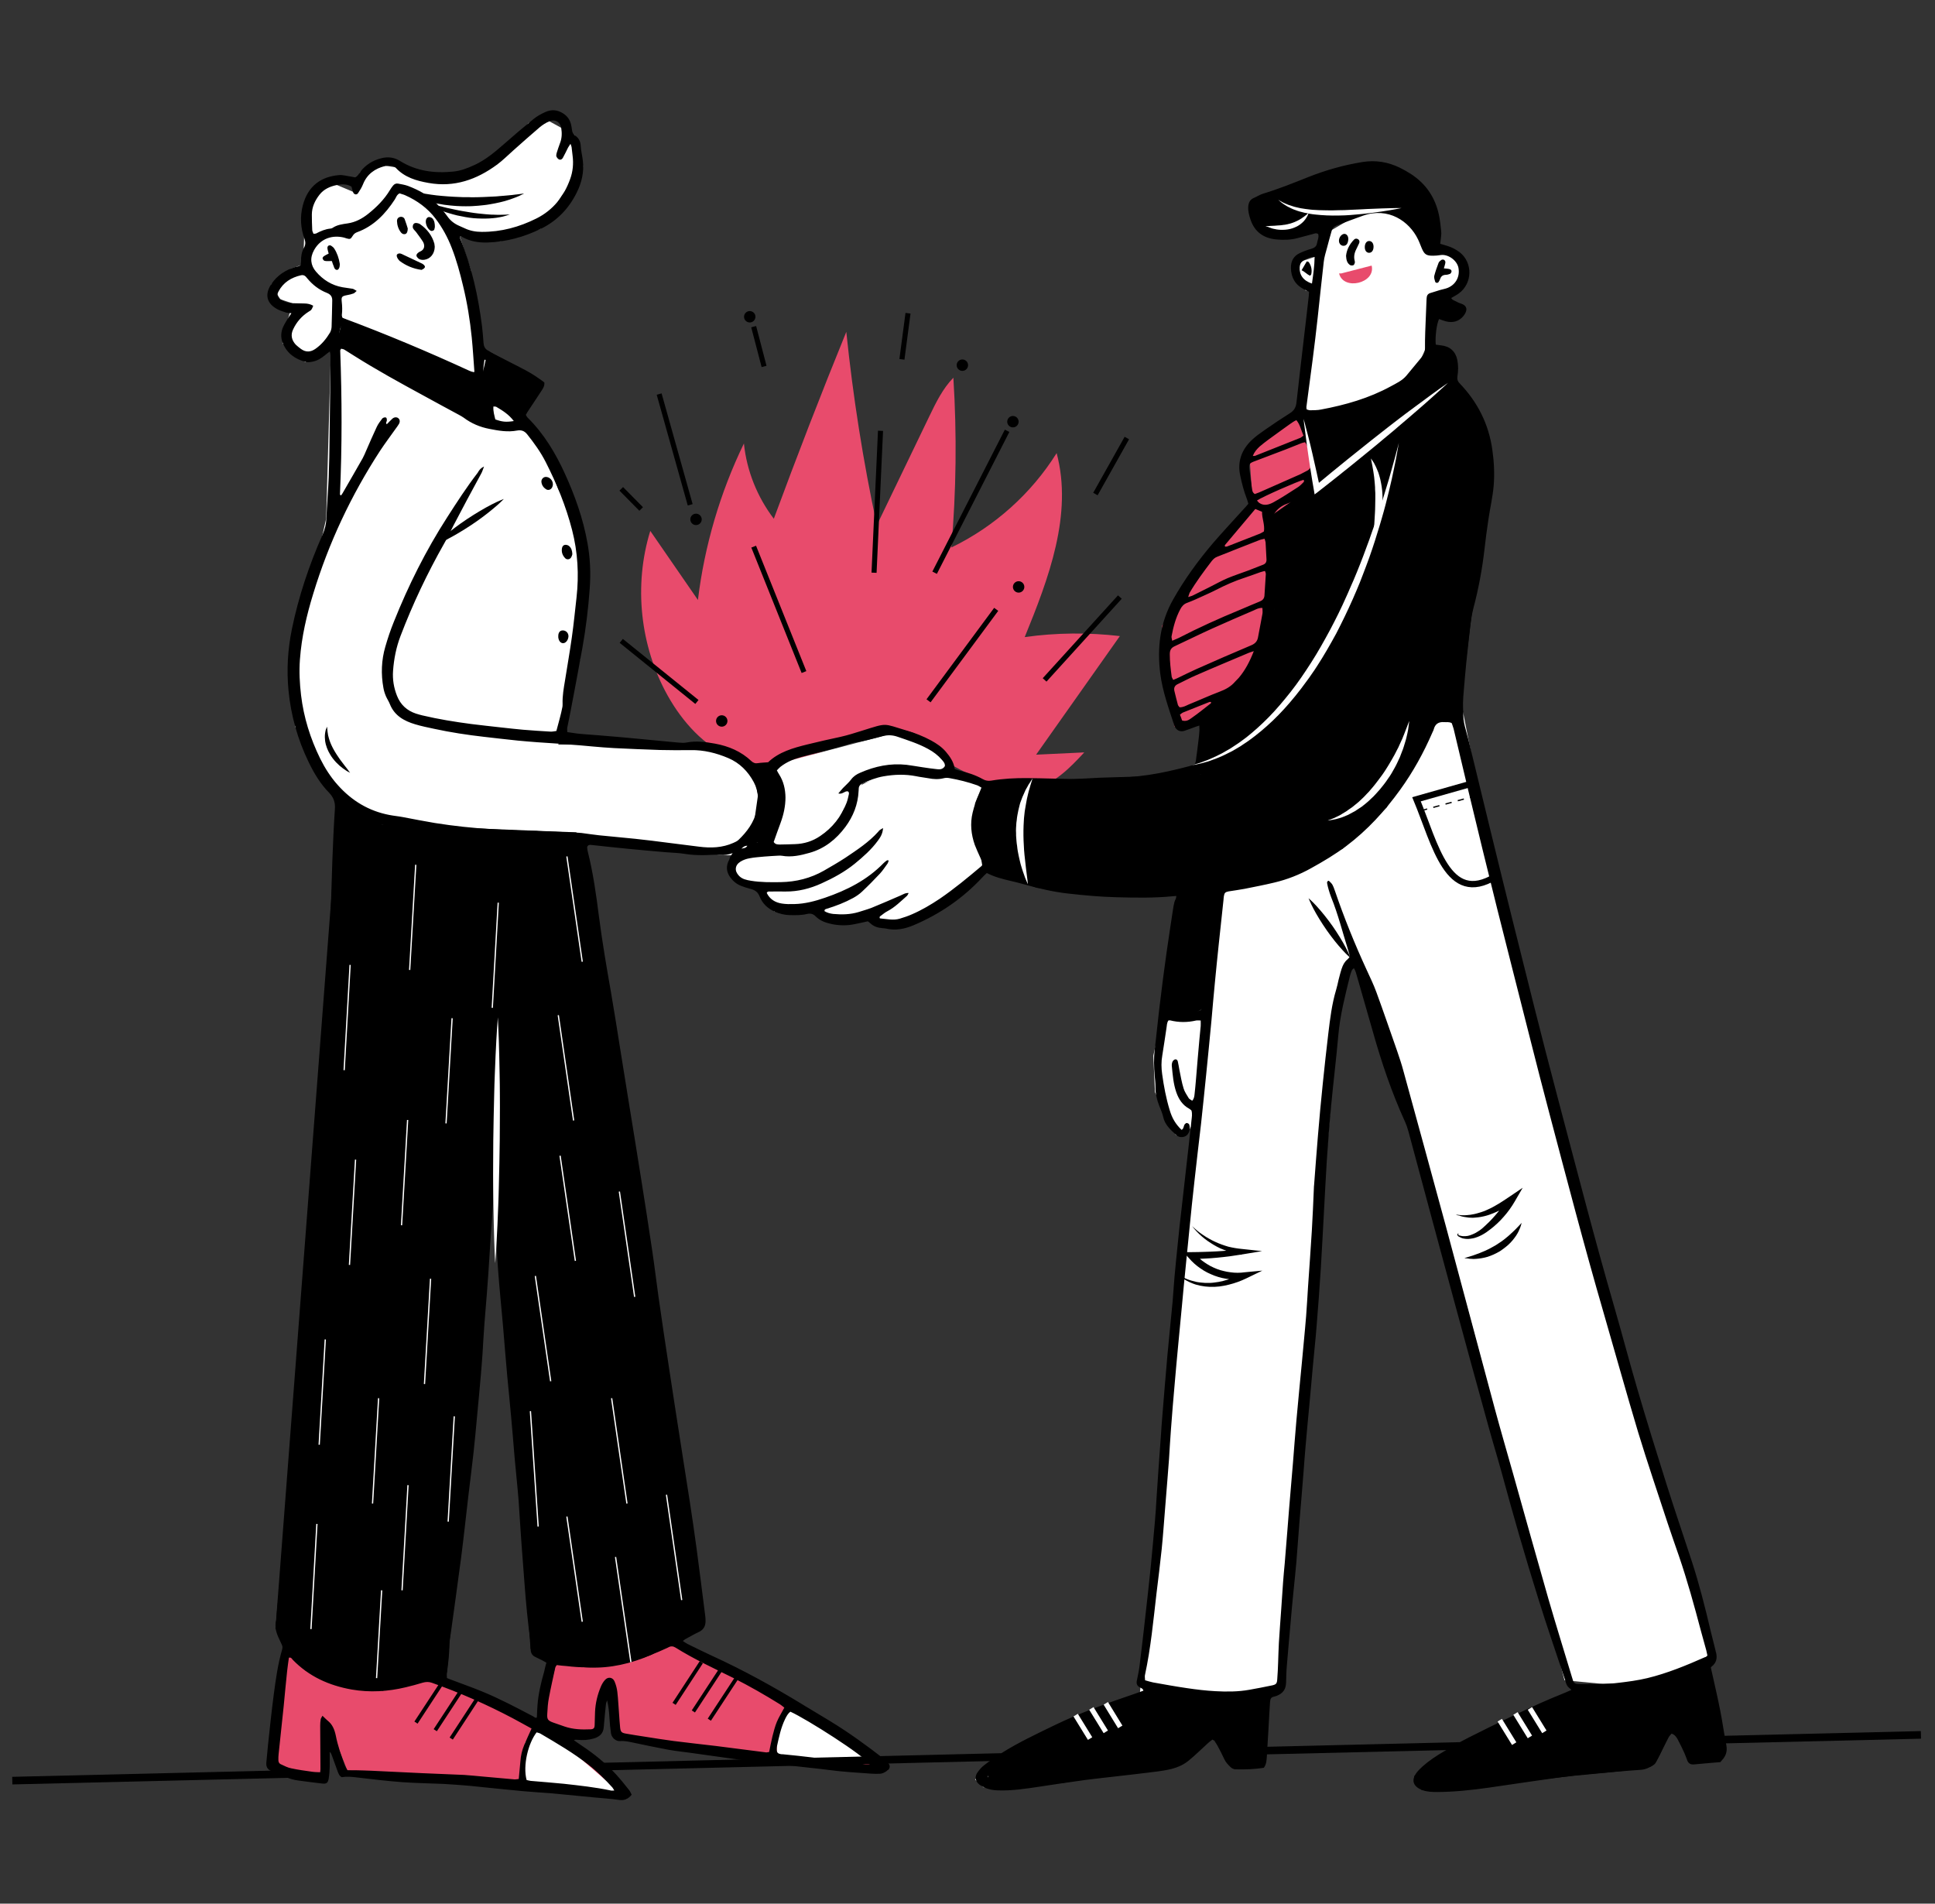 <?xml version="1.0" encoding="utf-8"?>
<!-- Generator: Adobe Illustrator 22.1.0, SVG Export Plug-In . SVG Version: 6.00 Build 0)  -->
<svg version="1.1" id="Layer_6" xmlns="http://www.w3.org/2000/svg" xmlns:xlink="http://www.w3.org/1999/xlink" x="0px" y="0px"
	 viewBox="0 0 1527.1 1502.4" style="enable-background:new 0 0 1527.1 1502.4;" xml:space="preserve">
<rect x="0" y="0" width="1527.1" height="1502.4" fill="#333333" stroke="none"/>
<style type="text/css">
	.st0{fill:#E84B6C;}
	.st1{fill:none;stroke:#000000;stroke-width:4;stroke-miterlimit:10;}
	.st2{fill:none;}
	.st3{fill:#FFFFFF;}
	.st4{fill:none;stroke:#000000;stroke-width:3;stroke-miterlimit:10;}
	.st5{fill:none;stroke:#000000;stroke-width:6;stroke-miterlimit:10;}
	.st6{fill:none;stroke:#FFFFFF;stroke-miterlimit:10;}
	.st7{fill:none;stroke:#000000;stroke-width:5;stroke-miterlimit:10;}
	.st8{fill:none;stroke:#FFFFFF;stroke-width:4;stroke-miterlimit:10;}
	.st9{fill:none;stroke:#000000;stroke-miterlimit:10;stroke-dasharray:5;}
</style>
<path id="XMLID_208_" class="st0" d="M577.4,598c-21.9-9.4-38.7-28.1-50.4-48.9c-21.9-39.1-27-87.3-13.8-130.1
	c12.5,18.2,25,36.3,37.6,54.5c5.2-42.8,17.5-84.7,36.3-123.5c2.2,21.5,10.5,42.2,23.6,59.4c18.3-49.5,37.3-98.7,57.2-147.5
	c5.3,51.3,13.3,102.2,24.1,152.6c13.8-28.6,27.6-57.3,41.4-85.9c5.2-10.8,10.6-21.9,19-30.5c2.8,44.6,2.3,89.5-1.6,134
	c33.9-16.4,63.1-42.5,83.1-74.5c12.9,48.4-6.3,98.9-25.2,145.2c24.9-3.5,50.2-3.7,75.1-0.8c-22,31.2-44.1,62.4-66.1,93.6
	c12.7-0.6,25.3-1.2,38-1.8c-11.3,12.2-23.7,25-39.9,28.6c-18.3,4.1-36.8-4.5-53.6-12.8c-5.9-2.9-12-5.9-16.9-10.4
	c-4.1-3.7-7.3-8.4-11.2-12.2c-20.1-19.4-45-9.6-71,0.8c-25.9,10.4-61.5,20.5-88.5,13.2"/>
<line id="XMLID_207_" class="st1" x1="594.8" y1="431.4" x2="634.5" y2="530.4"/>
<line id="XMLID_206_" class="st1" x1="490.3" y1="505.8" x2="550" y2="554"/>
<line id="XMLID_205_" class="st1" x1="520.2" y1="311" x2="544.7" y2="398.4"/>
<line id="XMLID_204_" class="st1" x1="694.9" y1="340" x2="689.8" y2="452"/>
<line id="XMLID_203_" class="st1" x1="732.8" y1="553.1" x2="786.2" y2="480.9"/>
<line id="XMLID_202_" class="st1" x1="824.4" y1="536.6" x2="883.8" y2="471.2"/>
<line id="XMLID_201_" class="st1" x1="737.6" y1="452" x2="794.8" y2="340"/>
<line id="XMLID_200_" class="st1" x1="716.6" y1="247.2" x2="711.8" y2="283.6"/>
<line id="XMLID_199_" class="st1" x1="594.8" y1="257.8" x2="603" y2="289.2"/>
<line id="XMLID_198_" class="st1" x1="889.3" y1="345.7" x2="864.5" y2="389.9"/>
<line id="XMLID_197_" class="st1" x1="490.3" y1="385.8" x2="506" y2="401.7"/>
<circle id="XMLID_196_" cx="591.7" cy="250" r="4.5"/>
<circle id="XMLID_195_" cx="549.3" cy="409.9" r="4.5"/>
<circle id="XMLID_194_" cx="799.4" cy="332.8" r="4.5"/>
<circle id="XMLID_193_" cx="803.9" cy="463.2" r="4.5"/>
<circle id="XMLID_192_" cx="569.6" cy="569" r="4.5"/>
<circle id="XMLID_191_" cx="759.5" cy="288.2" r="4.5"/>
<g id="XMLID_188_">
	<path id="XMLID_190_" class="st2" d="M1030.4,710.1"/>
</g>
<polygon id="XMLID_187_" class="st0" points="213.7,1397.8 251.7,1404.5 258.5,1358 274.1,1397.2 494.8,1419.7 458.6,1386.4 
	391.9,1345.9 340.5,1319.4 268.2,1319.4 224.6,1302.2 217.5,1356.3 "/>
<polygon id="XMLID_186_" class="st0" points="441.4,1302.2 427.1,1361 472.2,1368.3 481.5,1326.7 484.8,1371.6 700.7,1397.2 
	635.9,1347 507.3,1285.7 "/>
<polygon id="XMLID_185_" class="st3" points="427.1,1361 414.6,1375.1 411.1,1405.3 478.4,1413.2 491.8,1416.9 "/>
<polygon id="XMLID_184_" class="st3" points="625.2,1341.9 613.1,1369.7 613.1,1390.2 689.4,1390.3 "/>
<path id="XMLID_183_" class="st3" d="M362.8,186.5l31.1,4.1l32.8-10l16.7-26.3l16.7-23l-6.4-24.5l-20.2-11.1L417.2,97l-24.9,32.7
	l-54,14.5l-26.1-12.1l-8.1-1.3l-19.9,4.8l-5.5,15.8l-13.1-5.5l-11.1-2.8l-8.4,9.5l-5.5,18.7l-0.9,24.5l5.9,10.6l-15.9,5.6L214,224.3
	l7.2,11.9l9.7,3.2l-3.3,11.2l-4.6,20.4l17.9,14.8l20.3-10.6l-3.8,134.2l-21.2,93.3l-3.4,70.8l43.3,60.8
	c46.8,19.7,96.3,24.5,147.3,21.5L568,674.7l35.4,1.3l51.6-16.4l11.5-22.2l14.3-19.3l26.1-8l42.2,3.9l4-6.8l-13.4-19.3l-24.2-9.3
	l-17.2,1.8L603,605.6l-15.8-5.7l-20.1-12.2H440.6l17-66.9l5.7-92.3l-22.8-42.7l-13.3-36.5l-21.7-18.7l23.9-28.8l-47.8-18.2l-10-70.4
	L362.8,186.5z"/>
<path id="XMLID_182_" class="st3" d="M1126.7,567.6l27.9-5.7c50.5,257.8,117.5,504.8,199.3,742.1l-31.7,22.6l-56.8,2.4l-30.7-2.9
	c-57.7-221.5-112.5-446.1-162.1-565.4l-13.6,3.9l-46.9,569.9l-17.9,0.6l2.4,60.1l-22.3-5.2l-22.7-23.3l-22.4,27.5l-153,16.4
	l-6.6-6.2l19.1-19.9l110.4-42.7l58.3-636l53.3-20.3l48.8-15.5l35-32.8L1126.7,567.6z"/>
<polygon id="XMLID_181_" class="st3" points="1045.8,184.6 1040.2,198.9 1037.4,202.8 1028.6,205.7 1022.7,209.6 1022.7,217.6 
	1030.4,229.3 1037.4,229.3 1025.6,323.7 1039.3,327.8 1064.1,323.7 1097.2,311 1119,288.5 1126.8,271.3 1130.1,236.6 1145.5,229.8 
	1153.7,223.2 1153.7,212 1149.3,202.8 1134.6,198.9 1126.8,188.3 1105.1,162.9 1082.8,162.9 "/>
<path id="XMLID_180_" d="M1028.8,330.6l25.5-5.3l42.9-14.3l40.2-31.9l11.2,8.6v17.1l15.2,18.8l10,45.7l-12.2,114.8l-10.3,82
	l-21.3,3.6l-42.6,74l-58.6,42L940.5,706l-122.2-5.3l-43.8-17.3l-8.1-31.9c3.1-13.6,6-27.3,19.9-33.4l81.2-4.3l80.1-2.5l-1.1-38.7
	l45.6-54.3l13.9-38.5l-6.3-54.5l3.1-18l34.4-28.6l-2.3-27.1L1028.8,330.6z"/>
<polygon id="XMLID_179_" points="930.4,689.4 917.5,799.6 934.7,804.6 954.7,792.5 965.5,689.4 "/>
<polygon id="XMLID_178_" class="st3" points="917.5,799.6 910.2,833.2 911.5,862 928,895.8 937.9,892.7 944.7,882 953.3,799.6 
	941.5,804.6 924.7,804.6 "/>
<path id="XMLID_177_" class="st3" d="M773.6,618l-32.2-11.5h-35.8l-27.4,13.8l-7.5,11.3l-12.6,30.7l-25.6,7.7l-29.5,3.3l-22.3,1.7
	l-2.1,10.2l8.6,12.4l7.5,2.9l8.3,9.5l8.2,9.4h22.3l16.9-0.2l1.2,6.4h17.2h21.5l5.2,6.7c0,0,9.1-1,10.6,0c1.5,1,17.7-6.5,21-6.7
	s39.3-25.2,39.3-25.2l9.4-13.7l-2.2-13.4l-4.1-20V634l5.1-12.5l1.2-3"/>
<path id="XMLID_176_" d="M1115.9,1401.8l32.9-20l64.4-31.5l31.5-15.1h40.8l43.7-16.2l18.4-5.9l5.2,32.2l9.5,36.6l-14.7,9.7l-7.6-1.2
	l-20.8-30.1c0,0-9.1,31.2-16.5,33.9c-7.4,2.6-59.1,7.1-59.1,7.1l-85.9,9.5l-35.6,2.1L1115.9,1401.8z"/>
<line id="XMLID_175_" class="st2" x1="773.6" y1="1405.5" x2="791.5" y2="1412.8"/>
<polygon id="XMLID_174_" points="779.7,1408 838,1407.3 908.9,1394.3 937.3,1389.5 957.6,1368.3 974.4,1396.4 998.6,1390.3 
	994.4,1338.7 960.4,1338.7 915.6,1335.1 903.8,1338.7 869.4,1353.3 818.2,1373.1 795.8,1386.4 779.7,1397.2 "/>
<line id="XMLID_173_" class="st4" x1="349.8" y1="1326.7" x2="328.3" y2="1359.5"/>
<line id="XMLID_172_" class="st4" x1="365" y1="1332.7" x2="343.5" y2="1365.5"/>
<line id="XMLID_171_" class="st4" x1="377.6" y1="1339.2" x2="356.1" y2="1372.1"/>
<line id="XMLID_170_" class="st4" x1="553.5" y1="1311.8" x2="532" y2="1344.7"/>
<line id="XMLID_169_" class="st4" x1="568.7" y1="1317.9" x2="547.2" y2="1350.7"/>
<line id="XMLID_168_" class="st4" x1="581.3" y1="1324.4" x2="559.8" y2="1357.2"/>
<path id="XMLID_167_" d="M268,623.3l33.3,27.5l122,4.9l31.6,1.2l101.7,622.7l-42.3,26.3c-33.1,14.4-65,14.2-95.6-4.5l-28.5-410
	l-37.5,428.7l-50.8,14.3l-60.5-15.7l-24-33.5L268,623.3z"/>
<polygon id="XMLID_166_" points="989.1,161.4 995.5,180 1013.1,184.6 1039.2,180.4 1072.9,168.2 1094.7,162.9 1112.9,175.4 
	1123.7,194 1134.6,198.9 1131.8,177.5 1126.5,153.9 1111.1,140.3 1089.7,131.3 1061,134.2 989.1,159.6 "/>
<polygon id="XMLID_165_" points="1126.8,236.6 1134.6,246.9 1140.6,251.2 1149.3,250.3 1153.7,243.9 1138.7,235.3 "/>
<polygon id="XMLID_164_" class="st0" points="1039.3,361.5 1024.9,330.6 996.4,346 985.9,357.2 988.7,398.4 971.6,416.5 
	937.7,463.9 917.1,494 926.8,573.4 937.7,573.4 972.3,546.7 992,518.3 1006.7,471.9 1002.7,407.3 1017.9,396.7 1040.2,378.8 "/>
<path id="XMLID_163_" d="M1051.3,395.1"/>
<path id="XMLID_162_" class="st0" d="M1056.8,215.8c3.4,13.9,29.1,7.7,25.7-6.2l-24,6.2"/>
<path id="XMLID_161_" class="st0" d="M222.2,1297.9"/>
<g id="XMLID_212_">
	<path id="XMLID_211_" d="M930.9,1005.1c0.1-0.3-0.3-0.5-0.5-0.4c-0.3,0-0.5,0.2-0.5,0.5c0,0.5,0.5,0.9,1,1.2c1,0.7,2.1,1.3,3.1,1.8
		c2.1,1.1,4.4,2,6.7,2.6c1.1,0.3,2.3,0.6,3.5,0.9c1.2,0.2,2.3,0.4,3.5,0.5c2.3,0.3,4.7,0.4,7.1,0.3l1.7-0.1l1.8-0.2
		c1.1-0.1,2.3-0.3,3.5-0.5c2.3-0.4,4.6-1,6.8-1.7c4.5-1.4,8.8-3.3,13-5.5l1.5,4.7l-3.1,0.4l-3.1,0.2l-3.1,0l-3.1-0.2l-3.1-0.4
		l-3.1-0.6l-3-0.8l-3-1l-2.9-1.2l-2.8-1.3l-2.7-1.5l-2.6-1.7l-2.5-1.8l-2.4-2l-2.3-2.2l-2.1-2.3l-4.2-4.6l6.3,0
		c3.3,0,6.6-0.1,9.9-0.2c3.3-0.1,6.6-0.2,9.9-0.4c3.3-0.2,6.6-0.4,9.9-0.7l4.9-0.4l4.9-0.5l0,4.3l-2.9-0.5L974,989l-2.8-0.8
		l-2.8-0.9l-2.7-1l-2.7-1.1l-2.6-1.3l-2.5-1.4l-2.4-1.5l-2.4-1.6l-2.3-1.7l-2.2-1.8l-2.1-1.9l-2-2l-1.9-2.1l-1.8-2.2l2.1,1.9
		l2.1,1.8l2.2,1.7l2.3,1.6l2.3,1.5l2.4,1.4l2.4,1.3l2.5,1.2l2.5,1.1l2.6,1l2.6,0.9l2.6,0.8l2.7,0.6l2.7,0.5l2.7,0.4l2.7,0.3
		l15.8,1.7l-15.7,2.6c-3.3,0.5-6.6,1-9.9,1.5c-3.3,0.4-6.7,0.8-10,1.1c-3.3,0.3-6.7,0.6-10,0.7c-3.3,0.2-6.7,0.3-10.1,0.3l2.1-4.6
		l1.9,2l2,1.9l2.1,1.8l2.2,1.6l2.3,1.5l2.4,1.4l2.5,1.2l2.6,1.1l2.6,0.9l2.7,0.7l2.7,0.6l2.7,0.4l2.8,0.3l2.8,0.1l2.8-0.1l2.8-0.3
		l13.9-1.3l-12.4,6c-4.5,2.2-9.2,3.9-14.1,5.1c-2.4,0.6-4.9,1.1-7.4,1.4c-1.2,0.1-2.5,0.2-3.8,0.3l-1.8,0l-1.9,0
		c-2.5-0.1-5-0.4-7.5-0.9c-1.2-0.3-2.4-0.6-3.6-0.9c-1.2-0.4-2.4-0.8-3.5-1.3c-1.2-0.5-2.3-1-3.4-1.6c-1.1-0.6-2.2-1.2-3.2-1.9
		c-1-0.7-2-1.5-2.9-2.3c-0.5-0.4-1-0.9-0.9-1.7c0-0.4,0.5-0.6,0.8-0.6C930.6,1004.5,931.1,1004.7,930.9,1005.1z"/>
</g>
<g id="XMLID_215_">
	<path id="XMLID_214_" d="M1148.9,958.5c1,0.2,2,0.3,2.9,0.4c1,0.1,1.9,0.2,2.9,0.2c1,0,1.9,0,2.9-0.1c1-0.1,1.9-0.2,2.9-0.3
		c0.9-0.1,1.9-0.3,2.8-0.5c0.9-0.2,1.9-0.4,2.8-0.7c0.9-0.3,1.8-0.5,2.7-0.8c0.9-0.3,1.8-0.6,2.6-0.9l1.4-0.6l1.3-0.6
		c0.9-0.4,1.7-0.8,2.6-1.2c1.7-0.9,3.4-1.8,5-2.8c3.3-1.9,6.5-4.1,9.8-6.3l10.2-6.9l-6.2,10.7c-2.5,4.3-5.4,8.4-8.7,12.1
		c-1.6,1.9-3.4,3.7-5.2,5.4c-1.8,1.7-3.7,3.3-5.7,4.8l-1.5,1.1c-0.5,0.4-1,0.7-1.5,1.1c-1.1,0.7-2.1,1.4-3.3,2
		c-1.1,0.6-2.3,1.1-3.5,1.6c-1.2,0.4-2.4,0.9-3.7,1.1c-1.2,0.3-2.6,0.4-3.8,0.5c-1.3,0-2.6-0.1-3.9-0.4c-1.3-0.3-2.4-0.9-3.5-1.5
		c-0.3-0.2-0.6-0.4-0.8-0.7c-0.2-0.3-0.4-0.7-0.3-1.1c0.2-1.1,1.9-0.3,1.2,0.2c0.3-0.2-0.1-0.5-0.3-0.5c-0.1,0-0.3,0-0.3,0.1
		c0,0-0.1,0.1-0.1,0.2c0,0.4,0.6,0.7,1,0.9c1.1,0.3,2.2,0.6,3.4,0.6c1.1,0.1,2.3-0.1,3.3-0.2c1.1-0.2,2.2-0.6,3.2-1
		c1.1-0.4,2.1-0.9,3.1-1.4c1-0.6,1.9-1.2,2.9-1.8c0.9-0.6,1.9-1.4,2.7-2.1c0.4-0.3,0.9-0.8,1.3-1.2l1.3-1.2c0.8-0.8,1.7-1.6,2.5-2.4
		c0.8-0.8,1.6-1.7,2.4-2.5c1.6-1.7,3.1-3.5,4.6-5.3c2.9-3.6,5.7-7.4,8.1-11.4l4,3.8c-3.3,2.2-6.8,4.2-10.4,6.1
		c-1.8,0.9-3.7,1.8-5.5,2.5c-1,0.4-1.9,0.7-2.9,1.1l-1.5,0.5l-1.4,0.4c-1,0.3-2,0.5-3,0.7c-1,0.2-2,0.4-3,0.5c-1,0.1-2,0.2-3.1,0.3
		c-1,0.1-2,0.1-3.1,0c-1,0-2-0.1-3-0.3c-1-0.1-2-0.3-3-0.5c-1-0.2-2-0.5-2.9-0.9C1150.7,959.3,1149.8,959,1148.9,958.5z"/>
</g>
<g id="XMLID_218_">
	<path id="XMLID_217_" d="M1155.7,992.9c0,0,0.9-0.3,2.4-0.7c0.8-0.2,1.7-0.5,2.6-0.8c1-0.3,2.1-0.6,3.3-1.1
		c1.2-0.4,2.5-0.9,3.8-1.4c1.4-0.5,2.7-1.2,4.1-1.7c1.4-0.7,2.9-1.3,4.3-2.1c1.4-0.7,2.8-1.6,4.3-2.4c1.4-0.9,2.8-1.8,4.1-2.7
		c1.3-0.9,2.6-1.9,3.8-2.9c1.2-1,2.4-1.9,3.4-2.9c1.1-1,2.1-1.9,3-2.8c0.9-0.9,1.8-1.7,2.5-2.5c0.7-0.8,1.4-1.4,1.9-2
		c1-1.1,1.7-1.8,1.7-1.8s-0.2,0.9-0.7,2.4c-0.2,0.8-0.6,1.7-1,2.6c-0.2,0.5-0.5,1-0.7,1.6c-0.3,0.6-0.6,1.1-0.9,1.7
		c-0.3,0.6-0.7,1.2-1.1,1.8c-0.4,0.6-0.9,1.2-1.3,1.8c-0.9,1.3-2,2.5-3.2,3.8c-1.2,1.2-2.5,2.5-3.9,3.5c-1.4,1.2-2.9,2.1-4.4,3.2
		c-1.6,0.9-3.2,1.8-4.8,2.5c-1.6,0.8-3.3,1.3-4.9,1.9c-1.6,0.4-3.2,0.9-4.8,1.1c-0.8,0.1-1.5,0.2-2.2,0.3c-0.7,0.1-1.4,0.1-2.1,0.2
		c-0.7,0-1.3,0.1-1.9,0.1c-0.6,0-1.2-0.1-1.8-0.1c-1.1,0-2-0.1-2.8-0.3C1156.5,993.1,1155.7,992.9,1155.7,992.9z"/>
</g>
<g id="XMLID_219_">
	<path id="XMLID_220_" d="M578.2,673.3c-3.3,1.2-6.5,1.7-10.1,1.4c-4.4-0.4-8.8,0.2-13.2,0.2c-4.8,0-9.6-0.2-14.4-1
		c-4.9-0.8-9.9-0.9-14.9-1.3c-9.9-0.9-19.9-1.7-29.8-2.7c-9.6-0.9-19.1-2-28.6-3c-0.6-0.1-1.1-0.1-1.7-0.1c-1.3,0.1-2.2,1-2.1,2.2
		c0.1,1,0.2,1.9,0.4,2.8c4.3,17,6.7,34.3,8.9,51.6c2.6,20,6,39.9,9.5,59.8c2.6,15.1,5,30.3,7.4,45.5c2.2,13.3,4.3,26.5,6.4,39.8
		c3.4,20.9,6.8,41.7,10.1,62.6c3,18.8,5.9,37.6,8.7,56.4c1.8,12,3.2,24,4.9,36c2.8,19.6,5.7,39.2,8.7,58.7c2.9,19,5.8,38,8.8,57
		c2.4,15.6,4.9,31.1,7.3,46.7c1.8,12,3.6,23.9,5.2,35.9c2.4,17.9,4.6,35.8,6.9,53.7c0.2,1.3,0.2,2.7,0.2,4c0,4-1.7,6.9-5.5,8.6
		c-3.5,1.6-6.8,3.6-10.2,5.4c-0.6,0.3-1.2,0.8-2.2,1.6c1.4,0.9,2.5,1.7,3.6,2.3c6.6,3.2,13.1,6.5,19.7,9.5
		c24.7,11.3,48.4,24.4,71.5,38.5c7,4.3,14.2,8.5,21.2,12.8c15,9.1,29.1,19.4,42.9,30.1c1.4,1,2.6,2.3,3.6,3.7
		c1.3,1.8,0.9,3.8-0.8,5.1c-2,1.6-4.1,2.8-6.8,2.8c-2.1,0-4.2,0.1-6.3-0.1c-11.1-0.8-22.2-1.4-33.3-2.9c-8.2-1.1-16.4-1.8-24.6-2.8
		c-8.8-1-17.5-2-26.3-3c-7.2-0.8-14.5-1.6-21.7-2.6c-12.4-1.7-24.7-3.4-37.1-5.2c-5.9-0.8-11.8-1.4-17.7-2.5
		c-9.1-1.7-18.1-3.6-27.1-5.5c-3.4-0.7-6.7-1.5-10.2-1.2c-3.4,0.3-6.8-2.6-7.3-6.1c-0.6-4-1-8-1.2-12c-0.3-4.7-0.7-9.4-1.9-14.1
		c-0.3,1.1-0.8,2.1-0.9,3.2c-0.5,4.4-0.9,8.8-1.3,13.2c-0.1,1.5-0.3,3.1-0.4,4.6c-0.3,5.2-3.4,7.9-8.1,9.2c-4.1,1.2-8.3,1.4-12.6,1
		c-0.9-0.1-1.8-0.2-2.9,0.3c2.2,1.5,4.3,3,6.5,4.5c9.8,6.5,18.9,13.9,26.9,22.6c3.6,4,7,8.2,10.3,12.4c0.8,1,1.2,2.3,1.9,3.5
		c-2.8,3.5-5.9,4.8-10.2,4.1c-6.6-1-13.4-1.3-20-2c-6.9-0.7-13.8-1.4-20.6-2c-4.6-0.4-9.2-0.9-13.8-1.3c-6.7-0.5-13.4-0.9-20.1-1.5
		c-10.1-0.9-20.3-2-30.4-3c-4.2-0.4-8.4-0.9-12.6-1.3c-6.9-0.6-13.8-1.1-20.7-1.5c-10.9-0.5-21.9-0.6-32.8-1.4
		c-11.9-0.9-23.7-2.3-35.5-3.7c-4-0.5-8-0.9-12-0.2c-2-0.9-2.6-2.7-3.3-4.5c-1.6-4.3-3.1-8.7-4.7-13c-0.3-0.9-0.7-1.7-1.6-2.5
		c0,4,0.1,7.9,0,11.9c-0.1,3.1-0.3,6.1-0.8,9.2c-0.6,3.4-1.7,4.3-5.2,3.9c-6.3-0.7-12.6-1.6-18.9-2.4c-7-0.9-13.1-4.2-19.6-6.5
		c-0.7-0.3-1.3-0.8-2-1.1c-2.8-1.4-3.8-3.5-3.5-6.6c0.5-4.6,0.8-9.2,1.3-13.8c1.4-13.2,2.8-26.4,4.5-39.5c1.6-12,3.2-24,6.6-35.7
		c0.5-1.6,0.4-3-0.4-4.4c-0.6-1.2-1.1-2.5-1.7-3.7c-2.4-4.9-4.1-9.9-2.4-15.5c0.9-15.7,3.4-31.3,5.3-46.9
		c1.7-13.9,3.5-27.8,5.2-41.7c1.4-11.1,2.7-22.1,4-33.2c1-8.6,1.9-17.2,2.8-25.8c1-9.5,2-19.1,3-28.6c0.5-4.6,1-9.2,1.4-13.8
		c1.3-16.1,2.6-32.2,3.9-48.2c1-12.1,2-24.1,3-36.2c0.6-8,1-16.1,1.5-24.2c0.7-10.9,1.3-21.9,2-32.8c0.4-7.1,0.8-14.2,1.2-21.3
		c0.5-10.2,0.9-20.3,1.4-30.5c0.7-13.8,1.3-27.6,2-41.4c0-0.8,0.1-1.5,0.1-2.3c0.5-15.9,0.9-31.9,1.6-47.8c0.4-10,1.2-19.9,1.8-29.9
		c0.4-6.9,0.9-13.8,1.2-20.7c0.5-10,1.1-20,1.4-29.9c0.5-14.8,0.9-29.6,1.4-44.4c0.5-13.4,1.1-26.9,2-40.3c0.4-5.2-1-9.1-4.6-12.9
		c-6.9-7-11.9-15.4-16.2-24.3c-8.6-17.8-13.9-36.6-15.8-56.3c-1.6-16.4-0.6-32.6,2.7-48.7c5.3-25.7,13.6-50.4,24.2-74.4
		c1.8-4.1,2.8-8.2,3-12.8c0.4-10.7,1.4-21.5,1.8-32.2c0.4-10.6,0.6-21.1,0.7-31.7c0.3-20.6,0.5-41.1,0.7-61.7c0-1.9,0.2-3.8-0.5-6.1
		c-1.6,1.2-2.8,2-3.9,3c-2.9,2.4-6,4.3-9.6,5c-1.9,0.4-3.9,0.7-5.7,0.2c-8.2-2.2-14.6-6.7-17.9-14.8c-1.8-4.3-1.6-8.7,0.3-12.9
		c1.2-2.6,2.8-5,4.3-7.5c0.6-0.9,1.2-1.8,2.2-3.2c-1.9-0.2-3.2-0.2-4.4-0.6c-2.2-0.7-4.4-1.4-6.4-2.4c-8.8-4.6-10.6-11.8-5-20.1
		c4.6-6.8,11.1-11,18.9-13.4c0.7-0.2,1.5-0.3,2.3-0.5c0.5-0.2,1-0.5,1.8-0.8c0.1-1,0.4-2.1,0.4-3.2c-0.1-3.7,0.4-7.3,2.3-10.6
		c1.3-2.4,1.3-4.5,0.4-7.1c-3.1-8.5-3.6-17.4-1.4-26.1c4.1-16,14.8-23,28.6-24.2c3.2-0.3,6.4,0.8,9.7,1.2c1.1,0.2,2.2,0.4,3.1,0.6
		c2.2-1,2.9-2.9,4-4.4c4.3-5.5,9.8-9,16.6-10.7c5.4-1.4,10.3-0.7,14.9,2.2c13,8.1,27.3,9.8,42.1,8.3c5.8-0.6,11.2-2.7,16.4-5.1
		c8.7-4,15.9-10,23-16.2c7.8-6.9,15.7-13.6,23.7-20.1c2.8-2.3,6.1-4.1,9.4-5.6c4.9-2.2,9.7-1.8,14.3,1.3c3,2,5,4.7,5.9,8.3
		c0.4,1.5,0.6,3,0.8,4.5c0.2,1.8,0.8,3.3,2.4,4.4c2.9,2,4.3,4.6,4.5,8.2c0.2,4,1.3,7.9,1.7,11.9c1,8.8-0.9,17.2-4.9,25.1
		c-6.3,12.7-15.6,22.3-28.3,28.5c-13.3,6.5-27.3,10.3-42.1,10.8c-7,0.2-13.8-0.9-20-4.4c-0.4-0.2-1-0.3-1.7-0.5
		c0.1,0.7,0,1.3,0.2,1.8c9.1,22.2,14.2,45.4,17.2,69.1c0.5,4.4,0.9,8.8,1.2,13.2c0.2,2.7,1.1,4.8,3.6,6.1c1,0.5,1.9,1.3,2.9,1.8
		c9,4.7,18.2,9.2,27.2,14c5.1,2.7,9.8,6,14.3,9.3c0.3,2.9-1.1,4.8-2.3,6.7c-3.7,5.6-7.4,11.2-11.1,16.8c-0.4,0.6-0.7,1.3-1.2,2.1
		c0.5,0.9,0.9,1.8,1.6,2.4c12.7,12.6,21.8,27.8,29.2,44c8,17.5,14.4,35.6,17.8,54.6c2.2,12,2.7,24.1,1.8,36.2
		c-1.1,15.5-3,31-5.7,46.3c-3,16.8-6.2,33.6-9.4,50.4c-0.8,4.3-1.8,8.7-2.6,13c-0.2,1.1,0,2.2,0,3.5c4.9,0.8,9.4,1.4,14,1.7
		c7.9,0.5,15.7,1.3,23.5,1.9c5.2,0.4,10.3,0.9,15.5,1.4c11.7,1.1,23.3,2.2,35,3.3c2.1,0.2,4.3,0.3,6.3-0.1
		c7.5-1.5,14.9-0.4,22.3,0.9c10.8,2,20.6,6.1,28.7,13.8c1.5,1.4,3.1,2,5.2,1.6c2.4-0.4,4.9-0.4,8-0.7c8.4-8.1,19.7-11.3,31.1-14.1
		c8.6-2.1,17.2-4.1,25.8-5.9c5.8-1.3,11.5-3.1,17.2-4.9c20.5-6.4,16.2-5.8,35-0.2c6.8,2,13.5,4.6,19.7,8c4.2,2.3,8.2,5,11.4,8.7
		c3.4,4,6.3,8.2,7.1,13.7c1.3,0.4,2.5,1,3.8,1.3c6.4,1.5,12.6,3.5,18.3,6.7c2.1,1.2,4.2,1.6,6.6,1.2c9.5-1.6,19.1-2.1,28.7-2
		c12.5,0.1,25,0.6,37.5,0.8c7.1,0.1,14.2-0.4,21.3-0.4c12.3-0.1,24.6-1.2,36.7-2.9c10.8-1.6,21.5-4.1,32.1-6.9
		c0.7-0.2,1.4-0.5,2.2-0.7c1.9-0.5,2.9-1.7,3.1-3.6c0.2-2.3,0.6-4.6,0.9-6.9c0.8-6.1,1.5-12.2,2.2-18.3c0.1-0.7-0.1-1.5-0.2-2.6
		c-1.4,0.4-2.4,0.7-3.4,1.1c-2.9,1-5.7,2.2-8.6,3.1c-3.3,1-6.1-0.3-7.6-3.4c-0.3-0.5-0.5-1.1-0.6-1.6c-4.3-13.2-9-26.2-10.8-40
		c-2.6-20.5-0.3-40.2,10.1-58.6c8.9-15.8,19.5-30.4,31.2-44.2c7.9-9.2,16.2-18,24.3-27c1.3-1.4,2.6-2.8,3.9-4.4
		c-0.4-1.4-0.7-2.6-1.2-3.9c-2.3-5.9-3.9-12.1-5.2-18.3c-2.4-11.2,1.1-20.5,9.2-28.2c3.2-3,6.9-5.6,10.5-8.1
		c6.5-4.5,13-8.9,19.7-13.1c3.3-2.1,4.6-4.8,5-8.5c2-17.9,4.1-35.9,6.2-53.8c1.2-10.1,2.4-20.2,3.5-30.3c0.1-0.9,0.1-1.9,0.2-3.1
		c-1.4-0.7-2.8-1.3-4.1-2c-6.8-3.5-10.1-9.3-10.2-16.8c-0.1-5.2,2-9.4,6.9-11.7c2.9-1.4,6-2.5,9.1-3.4c2.5-0.7,4.2-1.9,4.6-4.5
		c0.4-2.4,1.7-4.7,0.9-7.2c-1.6-1.1-3.1-0.3-4.5,0.1c-3.9,1-7.8,2.1-11.7,3.1c-5.5,1.5-11,1.6-16.6,1.1
		c-10.1-0.9-17.3-5.8-20.6-15.7c-1.1-3.3-2-6.6-1.8-10.1c0.2-3.1,1.3-5.6,4.3-6.9c2.5-1.1,4.8-2.6,7.3-3.4
		c12.2-3.7,23.9-8.4,35.7-13.1c13.8-5.5,28-9.5,42.7-11.9c10.4-1.7,20.3-0.1,29.7,4.5c2.9,1.4,5.8,3.1,8.5,4.8
		c12.1,7.8,19.5,18.8,22.4,32.9c0.8,4.1,1.3,8.4,1.7,12.6c0.2,1.9-0.1,3.8-0.3,5.7c-0.1,1.3-0.3,2.6-0.5,4c2.1,0.6,3.9,1.1,5.7,1.7
		c3.5,1.1,6.8,2.8,9.7,5c10.5,8.3,10.1,24.6-0.7,32.5c-1.8,1.3-3.9,2.4-6,3.6c0.9,1.8,2.7,2,4.2,2.9c1,0.6,2.1,1,3.2,1.4
		c6.2,1.9,5.3,6.3,2,10.2c-3.5,4.1-8.4,5.3-13.7,3.9c-1.8-0.5-3.6-1.2-5.3-1.8c-1.9,3.9-3.2,14-2.6,20.2c1.4,0.2,2.8,0.4,4.3,0.6
		c6.8,0.7,11.3,4.7,12.7,11.4c0.9,4.4,0.8,8.8,0.1,13.2c-0.3,2.1,0.1,3.6,1.6,5.2c14.3,14.8,23.2,32.4,26,52.9
		c1.3,9.3,1.8,18.7,1,28.2c-0.8,8.9-2.8,17.4-4.1,26.2c-1.2,7.8-2.2,15.6-3.1,23.4c-1.8,15.9-4.7,31.5-8.8,47
		c-1.5,5.8-2.3,11.7-2.9,17.6c-0.8,8.4-1.9,16.8-2.7,25.2c-0.7,7.4-1.4,14.9-2,22.4c-0.3,3.1-0.5,6.1-0.6,9.2
		c-0.1,2.1,0.1,4.2,0.1,6.3c0,0.4,0.2,0.8,0.2,1.1c-0.6,7.7,2.2,14.7,4,22c11.4,47,22.8,94.1,34.5,141.1c11.7,47,23.4,94,35.8,140.8
		c14.7,55.5,29,111.2,45,166.4c6.2,21.4,11.8,43,18.1,64.4c7.3,24.9,15,49.7,22.8,74.4c6.5,20.7,13.6,41.3,20.3,61.9
		c5.8,17.9,10.4,36.2,14.7,54.5c1.3,5.6,2.9,11.2,4.2,16.8c1.1,4.4,0.3,8.3-3.6,11.2c-0.3,0.2-0.4,0.6-0.5,0.7
		c2.5,11.4,5.2,22.6,7.4,33.9c1.8,9,3,18.2,4.8,27.2c0.8,4.1,0.1,7.6-2.4,10.8c-0.7,0.9-1.5,1.7-2.3,2.7c-6.9,0.6-13.7,1.1-20.6,1.8
		c-2.7,0.3-4.5-0.6-5.5-3.1c-0.8-2-1.4-4-2.3-5.9c-1.7-3.7-3.4-7.3-5.3-10.8c-1-1.8-2.2-3.6-4.8-4.5c-0.7,0.9-1.7,1.8-2.3,2.9
		c-3.2,6.3-6.4,12.7-9.6,19c-0.5,1-1.2,2.1-2.1,2.7c-3.2,2.1-6.5,3.8-10.6,4c-12.4,0.8-24.9,2.1-37.3,3c-16.5,1.3-32.8,3.9-49.1,6.2
		c-11.2,1.6-22.4,3.3-33.6,4.9c-13.3,1.9-26.7,3.3-40.2,3.4c-4,0-8.1-0.1-11.9-1.5c-7.5-2.9-9.1-8-4.1-14.3c1.3-1.6,2.9-3.1,4.4-4.5
		c5.2-4.6,11-8.4,17-11.9c6.3-3.7,12.6-7.4,19.1-10.7c21.5-10.8,43-21.4,65.1-30.9c3.7-1.6,7.5-3,11.2-4.6c1.6-0.7,3.1-1.4,5-2.2
		c-1.3-1.2-2.6-2.1-3.3-3.2c-0.8-1.3-1.2-2.8-1.6-4.3c-7.1-21.5-14.6-42.9-21.3-64.6c-10.3-32.8-19.8-65.9-28.8-99.1
		c-3.4-12.4-7.2-24.7-10.6-37.1c-9.2-33.3-18.4-66.7-27.4-100.1c-12-44.1-23.8-88.3-35.7-132.5c-0.7-2.6-1.6-5.2-2.7-7.6
		c-10.4-22.8-18.4-46.4-25.2-70.5c-4.2-14.8-8.5-29.6-12.7-44.3c-0.6-2-1-4.1-2.4-6.3c-0.7,0.7-1.4,1.1-1.6,1.7
		c-0.6,1.4-1.1,2.9-1.5,4.4c-3.8,15.5-7.8,30.9-9.2,46.9c-1.6,18.4-3.9,36.7-5.6,55c-1.4,14.7-2.5,29.5-3.5,44.2
		c-0.9,13.8-1.5,27.6-2.3,41.4c-0.8,14.4-1.5,28.8-2.4,43.2c-1,15.5-2.1,31-3.4,46.6c-0.8,10.3-2,20.6-2.9,31
		c-0.9,9.9-1.8,19.9-2.7,29.8c-1,10.9-2.1,21.8-3,32.7c-0.6,6.3-1,12.6-1.5,19c-0.6,7.8-1.3,15.7-1.9,23.5
		c-0.4,5.2-0.9,10.3-1.3,15.5c-0.9,11.3-1.7,22.6-2.6,33.9c-0.8,8.8-1.7,17.6-2.6,26.4c-0.7,6.9-1.3,13.8-1.9,20.7
		c-1,11.5-2.1,23-3,34.4c-0.4,4.4-0.5,8.8-0.6,13.2c-0.1,5.6-2.4,8.9-7.7,10.9c-0.9,0.3-1.9,0.5-2.8,0.8c-1.2,0.4-1.8,1.4-2,2.6
		c-0.1,0.6-0.1,1.1-0.2,1.7c-0.4,6.3-0.8,12.7-1.1,19c-0.5,7.9-0.9,15.7-1.4,23.6c-0.2,3-0.3,6.2-2.4,9c-7.3,1.1-14.7,1.4-22.2,1.2
		c-1.6-0.1-3-0.7-4.1-1.8c-1.9-1.9-3.8-3.8-4.9-6.3c-1.6-3.5-3.4-6.9-5.2-10.3c-0.7-1.4-1.6-2.6-2.5-3.9c-0.3-0.4-0.9-0.7-1.6-1.2
		c-1,0.8-2.1,1.5-3.1,2.4c-5.3,4.8-10.3,9.8-15.8,14.3c-4.5,3.7-10,5.8-15.7,7c-5.6,1.2-11.4,1.8-17.1,2.5c-8.6,1.1-17.2,2-25.7,3
		c-7.4,0.9-14.9,1.6-22.3,2.6c-12.4,1.7-24.7,3.5-37,5.4c-10.8,1.6-21.6,3.3-32.7,2.9c-3.7-0.1-7.3-0.7-10.6-2.3
		c-1.4-0.6-2.8-1.4-4-2.3c-3.1-2.5-3.8-5.9-1.7-9.2c1.6-2.4,3.5-4.6,5.8-6.3c4.4-3.4,9-6.6,13.7-9.5c13.2-8.3,27.3-14.9,41.3-21.7
		c21-10.2,42.9-17.9,64.9-25.4c1.8-0.6,3.5-1.3,5.5-2c-0.5-2-2.3-2.1-3.4-2.9c-1.6-1.1-2.2-2.6-1.9-4.5c0.8-4,1.7-7.9,2.2-11.9
		c1.2-9.5,2.3-19.1,3.4-28.6c1-8.6,1.9-17.2,2.9-25.8c1-8.8,1.9-17.6,2.8-26.4c1.1-11.3,2.1-22.6,3.1-33.9
		c0.5-5.7,0.9-11.5,1.2-17.2c0.5-7.5,1-15,1.5-22.4c0.6-8.8,1.3-17.6,1.9-26.4c0.4-5.9,0.8-11.9,1.3-17.8c1.3-15.5,2.5-31,3.9-46.5
		c1.3-14.2,2.8-28.3,4.1-42.4c0.6-6.5,0.9-13,1.5-19.5c0.8-9.2,1.8-18.4,2.7-27.5c0.9-9.2,1.9-18.3,3-27.5
		c1.4-12.4,2.8-24.8,4.2-37.2c0.9-7.8,1.8-15.6,2.6-23.5c0.3-2.7,0.7-5.3,0.9-8c0.3-2.7,0.8-5.3,0-8c-0.6-0.5-1.2-1.1-1.8-1.4
		c-5.2-2.8-8.2-7.4-10.1-12.8c-2.4-6.8-2.9-13.9-3.6-21c-0.1-1.1,0.1-2.3,0.6-3.4c0.3-0.7,1.2-1.5,2-1.7c1-0.3,1.9,0.6,2.1,1.5
		c0.5,2.2,0.9,4.5,1.3,6.8c1,4.9,1.8,9.8,3.3,14.6c0.8,2.7,2.5,5.1,4,7.6c0.5,0.9,1.7,1.3,2.8,2.1c1.6-1.7,1.7-3.7,1.9-5.5
		c0.4-3.8,0.8-7.6,1.1-11.5c0.9-10.5,1.7-21.1,2.7-31.6c0.3-3.4,0.7-6.9,1-10.3c0.1-1.3,0-2.6,0-4.4c-1.4,0-2.5-0.2-3.6,0
		c-6.9,1.6-13.7,1.6-20.5-0.1c-0.4-0.1-0.8,0-1.4,0.1c-1.2,1.7-1.2,3.9-1.5,5.9c-1.1,7.2-2.1,14.4-3.3,21.6c-0.9,5-0.8,10-0.1,14.9
		c1.3,9.5,3.1,19,5.9,28.2c1.9,6.5,4.7,11.2,9.4,15.7c2-0.9,1.4-3.4,2.8-4.7c0.4-0.4,1-0.8,1.4-0.7c0.7,0.1,1.6,0.6,1.8,1.1
		c1,2.9,0.6,5.7-1.4,8.1c-1.9,2.2-6,2.7-8.4,0.6c-4.5-4.1-9.3-8.1-10.7-14.6c-0.7-3-1.9-5.8-3.1-8.7c-1.9-4.9-3.1-9.9-3-15.2
		c0-2.9-0.3-5.7-0.6-8.6c-0.6-6.9-0.8-13.8,0-20.7c1.5-12,2.6-24.1,4.1-36.1c1.6-13.3,3.3-26.7,5.2-40c1.6-11.4,3.4-22.8,5.1-34.2
		c0.3-2.1,0.7-4.2,1.2-6.2c0.2-0.9,0.7-1.8,1.2-2.6c0.9-1.4,3.3-1.1,3.8,0.5c0.4,1.4,0.5,3,0.3,4.5c-1,8.8-2,17.6-3.1,26.3
		c-1.8,14.5-3.6,29-5.4,43.5c-0.4,3.4-0.9,6.9-1,10.3c-0.2,3.2,0.6,4.1,3.7,4.9c4.2,1.2,8.4,0.9,12.6,0.3c3-0.4,5.9-1.5,8.8-2.2
		c1.6-2.8,1.7-5.8,2-8.6c1.7-17.2,3.3-34.4,5-51.6c0.8-8.4,2-16.8,2.9-25.2c0.2-1.9,0.2-3.8,0.3-5.9c-1.1-0.3-2-0.9-2.9-0.8
		c-9.8,0.6-19.6,1.2-29.3,2.1c-15,1.5-30,1.2-44.9,0.8c-12.7-0.3-25.3-1.5-37.9-2.9c-11.9-1.3-23.4-4.1-34.9-7.3
		c-3.5-1-7-1.9-10.6-2.7c-6.4-1.5-12.7-3.1-18.7-6.2c-1.3,1.2-2.4,2.2-3.4,3.3c-15.4,16.6-33.6,29.1-54.4,37.9
		c-7.1,3-14.3,4.4-21.9,2.6c-0.9-0.2-1.9-0.2-2.9-0.3c-3.6-0.3-6.8-1.4-9.4-3.9c-0.5-0.5-1.2-0.9-1.9-1.5c-3.6,0.8-7.1,1.6-10.7,2.3
		c-5.9,1.2-11.8,1.1-17.7-0.1c-4.8-1-9.3-2.6-12.8-6.1c-2-2.1-4.2-2.5-6.8-1.9c-4.5,1.1-9.2,1-13.8,0.9c-3.9-0.1-7.6-1-11.2-2.5
		c-5.7-2.4-10.2-6.5-12.4-12.2c-1.5-3.8-4-5.2-7.6-6.1c-2.4-0.6-4.8-1.4-7.1-2.3c-3.5-1.4-6.3-3.7-8.5-6.7
		c-3.2-4.5-3.5-9.2-0.7-14.1C575.9,676.4,577.1,674.8,578.2,673.3c0.1-0.1,0.2-0.2,0.4-0.3C578.4,673.1,578.3,673.2,578.2,673.3z
		 M585.1,669.8c1.5-0.5,3.4-0.1,4.7-2.3C587.4,667.4,586.3,668.8,585.1,669.8l-0.4,0.3L585.1,669.8z M1247.1,1349.1
		c-2.2,0.6-4.1-0.1-5.8-1.6c-1.5-1.4-3.2-2.6-4.8-3.9c-3.2,1.1-6.1,1.9-8.4,4.2c0.3,0.7,0.4,1.3,0.7,1.7c0.6,0.8,1.3,1.4,1.9,2.2
		c1.1,1.4,3.2,2.6,1.7,4.9c-0.8,1.2-2.3,0.6-4.7-1.8c-0.8-0.8-1.6-1.7-2.4-2.5c-3-2.7-4.7-2.6-8.2,1c0.9,0.9,1.8,1.9,2.7,2.9
		c0.6,0.7,1.3,1.4,1.6,2.3c0.2,0.6,0,1.6-0.4,2c-0.4,0.4-1.5,0.8-2,0.5c-1.2-0.6-2.2-1.4-3.3-2.3c-1.5-1.2-2.5-3-5-3.5
		c-2.2,1.1-4.9,2.2-7.4,3.6c-2.3,1.2-2.9,3.6-1.6,5.9c1.5,2.7,3.8,4.3,6.9,4.6c4.7,0.5,9.2,0,13.4-2.3c7.1-3.8,14-8,20.2-13.2
		C1244,1352.5,1245.4,1350.7,1247.1,1349.1c2.6-2.8,5.2-5.5,7.7-8.3c0.9-0.9,1.5-2,2.6-3.6c-6.2-1.2-10.7,1-15.4,4.2
		c1.2,1.2,2.1,2.2,3.1,3.1C1246.5,1345.8,1247.2,1347.3,1247.1,1349.1z M270.9,637.2c-0.2,1.9-0.3,2.9-0.3,3.8
		c-0.4,19-0.9,38-1,57.1c-0.1,22.9-0.9,45.7-2.3,68.5c-1,16.9-1.6,33.8-2.4,50.7c-0.5,10.7-0.7,21.5-1.2,32.3
		c-0.7,17.8-1.5,35.7-2.3,53.5c-0.7,14.2-1.5,28.4-2.3,42.6c-0.8,14.8-1.6,29.5-2.4,44.3c-0.4,7.7-0.9,15.3-1.5,23
		c-0.4,5.6-0.8,11.1-1.3,16.7c-0.6,7.7-1.3,15.3-1.9,23c-0.5,6.5-1,13-1.6,19.5c-1,10.5-2,21-3,31.5c-0.9,9.2-1.7,18.4-2.7,27.5
		c-1.7,15.3-3.4,30.5-5.3,45.8c-2,16-4,32-6.2,48c-2.7,19.6-5.6,39.2-8.5,58.7c-0.4,2.4-0.1,4.5,1.5,6.5c1.7,2.1,3.2,4.3,4.8,6.5
		c9.5,12.8,22.1,21.2,37.3,25.8c10,3,20.3,4.7,30.7,4.2c12.7-0.7,25.1-3.4,37.2-7.4c2.4-0.8,4.7-1.6,7.1-2.4
		c1.9-0.6,2.7-1.9,2.9-3.9c0.4-4.2,0.9-8.4,1.4-12.6c1.9-16.4,3.8-32.8,5.8-49.2c1.9-16.6,3.9-33.2,5.8-49.8c2-17,3.9-34,5.8-50.9
		c1.6-15.1,3-30.2,4.5-45.3c0.5-5.5,0.9-11.1,1.4-16.6c0.6-7.3,1.3-14.5,1.8-21.8c0.6-8.2,1-16.5,1.6-24.7
		c0.4-5.7,0.9-11.5,1.3-17.2c0.6-7.5,1.2-14.9,1.8-22.4c0.6-8,1-16.1,1.5-24.2c1-13.8,2.1-27.6,2.9-41.4c0.7-13.4,1.1-26.9,1.6-40.3
		c0.1-2.1,0.1-4.2,0.2-6.3c0.6-13,1.3-26.1,1.9-39.1c0.5-10.6,1-21.1,1.5-31.7c0.4-6.9,0.8-13.8,1.3-20.7c0.6-8,1.2-16.1,1.8-24.1
		c0.5-7.9,0.9-15.7,1.5-23.6c0.9-12.1,2.1-24.1,3.1-36.1c0.9-10.7,1.7-21.4,2.6-32.2c0-0.6,0-1.2,0.3-1.7c0.3-0.6,0.9-1.5,1.4-1.6
		c0.6-0.1,1.5,0.4,1.9,0.9c1.3,1.6,1.4,3.6,1.4,5.5c-0.2,6.1-0.5,12.3-0.7,18.4c-0.1,2-0.8,4.1,0.4,6.5c1.2-0.8,2.2-1.3,2.9-2.1
		c3.8-3.8,7.6-7.7,11.3-11.5c0.9-0.9,1.9-1.9,2.9-2.7c0.3-0.2,1.2-0.1,1.5,0.2c0.3,0.3,0.5,1,0.3,1.5c-0.2,0.7-0.6,1.4-1.1,2
		c-5.3,7-10.1,14.5-17.1,20.1c-1.8,1.4-2.6,3.1-2.8,5.4c-0.4,8.2-1,16.5-1.3,24.7c-0.5,11.5-0.8,23-1.3,34.6c0,1-0.1,1.9-0.2,2.9
		c-0.6,9.6-1.3,19.2-1.8,28.8c-0.6,12.3-1.1,24.6-1.6,36.9c0,1-0.2,1.9-0.2,2.9c-0.4,15.3-2.4,30.6-0.8,46
		c0.6,6.1,1.2,12.2,1.7,18.4c1,10.5,2.1,21,3.1,31.5c0.6,7.3,0.9,14.6,1.5,21.8c0.9,11.7,2,23.3,3.1,35c0.8,9.2,1.8,18.3,2.7,27.5
		c1.1,11.3,2.2,22.6,3.2,33.8c0.5,5.7,0.9,11.5,1.4,17.2c1,10.9,2.1,21.8,3,32.7c0.9,10.3,1.7,20.7,2.6,31c0.4,5,0.9,9.9,1.3,14.9
		c1,11.7,2.1,23.3,3,35c0.6,8.4,0.9,16.9,1.4,25.3c0.4,6.3,0.9,12.6,1.3,19c0.6,9.4,1.3,18.8,1.9,28.2c0.5,8.4,1,16.9,1.3,25.3
		c0.1,3,1.4,4.7,4.1,5.4c1.5,0.4,3,0.8,4.4,1.2c10.5,2.8,21.1,3.9,31.9,3.8c11.6-0.1,22.9-2,34.1-5.2c16.7-4.8,32.2-12.5,47.6-20.4
		c1-0.5,1.8-1.3,2.8-2.1c-0.1-1.4-0.2-2.8-0.4-4.1c-1.7-11-3.6-22-5.3-33c-2.5-15.6-4.8-31.1-7.3-46.7c-3.6-22.2-7.3-44.3-10.8-66.5
		c-3.8-24.1-7.6-48.2-11.3-72.3c-1.9-12.5-3.5-25.1-5.2-37.7c-1.3-9.3-2.4-18.7-3.8-28c-2.8-19-5.7-38-8.7-56.9
		c-3.6-22.8-7.3-45.5-11-68.3c-2.1-12.9-4.2-25.8-6.2-38.7c-2.3-14.2-4.4-28.5-6.7-42.7c-2-12.3-4.2-24.6-5.9-37
		c-2.2-16.2-3.8-32.4-6.1-48.6c-1.4-9.7-3.4-19.3-5.4-28.9c-0.9-4.2-1.5-4.6-5.8-4.8c-6.5-0.4-13-1-19.6-1.1
		c-16.5-0.3-33-1.2-49.5-2.3c-9.8-0.7-19.5-1.8-29.2-3.2c-6.3-0.9-12.5-1.9-18.8-2.8c-10.6-1.5-21.3-2.9-31.8-5.4
		c-9.7-2.3-18.6-5.9-26.8-11.6C273.6,638.6,272.6,638.2,270.9,637.2z M1347.5,1306.6c-0.3-1.5-0.6-2.8-0.9-4.1
		c-1.4-5.2-2.9-10.4-4.3-15.6c-5.2-19.7-10.6-39.3-17.2-58.6c-2.9-8.5-6-17.1-8.8-25.6c-7.9-24.1-16.1-48.1-23.5-72.4
		c-9.4-31.3-18.1-62.8-27.2-94.1c-15.3-52.6-29.1-105.6-43.1-158.5c-10-37.7-19.3-75.6-29-113.3c-16.1-62.9-31.4-126-46.3-189.2
		c-0.4-1.6-1.1-3.2-1.5-4.5c-2.2-1.2-4.2-0.6-6.1-0.8c-4.3-0.3-7,1.5-8.1,5.7c-0.2,0.9-0.8,1.8-1.1,2.6c-6.9,15.9-15.2,31-25.4,45.1
		c-12.1,16.8-25.9,31.9-42.5,44.4c-8.8,6.6-18.2,12.2-27.8,17.5c-9.1,5.1-18.8,8.9-28.9,11.3c-7.8,1.9-15.8,3.4-23.7,5
		c-4.1,0.8-8.3,1.3-12.5,2c-2.6,0.5-3.3,1.2-3.7,3.7c-0.2,0.9-0.2,1.9-0.3,2.9c-1.3,11.8-2.5,23.7-3.8,35.5c-1,9.9-2.1,19.9-3,29.8
		c-1,9.9-1.8,19.9-2.7,29.8c-1.4,14.3-2.7,28.7-4.2,43c-1.3,12.8-2.6,25.6-4,38.4c-1.7,15.1-3.6,30.1-5.2,45.2
		c-1.4,12.4-2.7,24.8-3.9,37.2c-1.5,15.1-3,30.2-4.5,45.3c-0.5,5.4-1,10.7-1.5,16.1c-1,10.5-2,21-3,31.5c-0.9,9.9-1.9,19.9-2.7,29.8
		c-1.1,12.2-2.1,24.5-3,36.7c-0.6,7.7-1,15.3-1.5,23c-0.4,5.6-0.9,11.1-1.3,16.7c-0.6,7.5-1.2,14.9-1.8,22.4
		c-0.9,10.7-1.6,21.5-2.7,32.2c-1.2,11.7-2.7,23.3-4.1,34.9c-2.5,21.5-4.5,43.2-9.1,64.4c-0.3,1.2,0.1,2.6,0.1,4.1
		c2.2,0.6,4.2,1.3,6.3,1.7c8.9,1.6,17.8,3.2,26.7,4.5c7.4,1.1,14.9,2,22.3,2.4c9,0.5,18.1,0.5,27-1.1c6-1.1,12.1-2.2,18.1-3.5
		c3.1-0.7,3.7-1.5,3.9-4.8c0.3-4.4,0.6-8.8,0.7-13.2c0.2-5.2,0.3-10.4,0.6-15.6c0.5-8.6,1.2-17.2,1.8-25.9c0.5-7.3,1-14.6,1.5-21.8
		c0.4-5,0.8-10,1.3-14.9c0.7-8.2,1.3-16.5,2-24.7c0.5-6.3,1-12.6,1.5-19c1-11.9,2-23.7,3-35.6c0.9-11.1,1.7-22.2,2.7-33.3
		c1.4-15.5,2.9-31,4.4-46.5c0.5-5.4,1-10.7,1.5-16.1c0.6-6.7,1.3-13.4,1.8-20.1c0.6-7.7,1-15.3,1.5-23c1-14.8,2.1-29.5,3-44.3
		c0.7-11.1,1.1-22.3,1.6-33.4c0-1,0.1-1.9,0.2-2.9c1-12.8,1.9-25.7,3-38.5c1.2-14,2.4-27.9,3.9-41.9c1.3-13,2.8-26,4.3-38.9
		c1.4-11.6,2.8-23.3,6.2-34.6c0.8-2.6,1.3-5.2,1.9-7.8c0.8-3,1.5-6,2.5-8.9c0.9-2.8,2.2-5.3,4.5-7.2c0.7-0.6,1.3-1.4,1.9-2.2
		c-0.5-2-0.9-3.8-1.5-5.7c-4.3-13.7-7.8-27.8-13.2-41.1c-0.8-2-1.4-4-2-6c-0.5-1.7-0.9-3.3-1.2-5c-0.2-0.9,0-1.9,1.3-2.1
		c3,2.8,3.1,3.1,4.9,8.2c7.2,21.1,15.6,41.8,24.9,62c2.7,5.9,5.6,11.8,7.8,17.9c5.6,15.3,10.9,30.8,16.3,46.2
		c1.8,5.3,3.6,10.6,5,15.9c11.1,40.6,22.3,81.1,33.3,121.8c13,48.2,25.8,96.5,38.8,144.7c4.7,17.4,9.8,34.8,14.7,52.2
		c9.2,32.7,18.3,65.5,27.7,98.2c6,20.7,12.4,41.2,18.6,61.8c0.2,0.7,0.5,1.5,0.7,2.2c0.5,2,1.9,2.8,3.8,2.8c0.8,0,1.5,0.1,2.3,0.1
		c10-0.2,20,0.3,29.9-1c7.6-0.9,15.2-1.9,22.7-3.7c15.7-3.8,30.7-10,45.4-16.5C1346.3,1307.8,1346.7,1307.3,1347.5,1306.6z
		 M382,368.2c-1,2.6-1.4,4-2.1,5.3c-3.8,7.1-7.7,14.2-11.5,21.3c-3.5,6.6-7,13.2-10.5,19.9c-2.5,4.8-4.7,9.7-7.4,14.3
		c-13.3,23.5-24.8,47.7-34.4,72.9c-3.4,8.9-5.2,18-5.9,27.5c-0.5,6.8,0.6,13.4,3.1,19.7c2.8,7.1,7.8,11.7,15,14.1
		c1.6,0.5,3.3,1,5,1.4c12.7,3,25.6,5.1,38.6,6.8c7.8,1,15.6,1.8,23.5,2.7c5.7,0.6,11.4,1.3,17.2,1.8c7.3,0.6,14.6,1.1,21.8,1.5
		c1.5,0.1,3-0.3,4.7-0.5c1.7-6.6,3.6-12.8,4.8-19.2c0.1-0.7,0.1-1.5,0.1-2.3c-0.2-6.2,0.9-12.3,1.9-18.3c1.8-11.4,3.8-22.7,5.4-34.1
		c1.5-10.5,2.5-21,3.7-31.5c2-17.9,1-35.7-3.5-53.2c-4.8-18.7-12.1-36.5-20.8-53.6c-4-7.9-9.2-15.1-14.7-22c-2.2-2.7-4.6-3.5-8-2.9
		c-7.3,1.4-14.6,0.1-21.7-1.3c-7.4-1.4-14.3-4.3-20.4-8.9c-1.1-0.8-2.3-1.4-3.5-2.1c-9.6-5.2-19.3-10.4-28.9-15.7
		c-18.2-9.9-36.4-19.9-54-31c-2.6-1.6-5.2-3.3-7.8-4.9c-0.7-0.4-1.7-0.5-2.5-0.7c-0.3,0.7-0.7,1-0.7,1.4
		c1.4,37.8,1.5,75.7-0.2,113.5c0,0.2,0.1,0.4,0.2,0.5c0.1,0.1,0.3,0.2,0.7,0.4c0.4-0.6,0.8-1.1,1.2-1.8c5.3-9.2,10.6-18.3,15.8-27.5
		c1.1-2,2-4.2,2.9-6.3c2.7-6.1,5.3-12.3,8.2-18.4c1.1-2.4,2.8-4.6,4.4-6.7c0.5-0.6,1.7-1,2.5-0.9c1.1,0.2,1.1,1.3,1.1,2.3
		c0.1,1-1.3,2,0,3.1c1.5-1.5,2.9-3.1,4.5-4.5c1.6-1.3,3.6-1.2,4.7-0.1c1.1,1,1.3,2.6,0.4,4.3c-0.7,1.3-1.7,2.5-2.6,3.8
		c-4.1,5.8-8.4,11.5-12.3,17.4c-22.9,35.2-40.6,72.8-52.8,112.9c-5.2,16.9-9.2,34.1-10.5,51.9c-0.7,9.5-0.2,18.8,0.9,28.2
		c2.1,17.5,7.3,34.1,15.1,50c3.8,7.6,8.3,14.7,14,21c11,12.3,24.4,20.4,40.7,23.5c3.6,0.7,7.2,1,10.8,1.7c8.3,1.6,16.6,3.2,24.9,4.6
		c15,2.4,30.1,4,45.2,4.9c13.2,0.9,26.5,1.1,39.7,1.6c1.3,0.1,2.7,0.1,4,0.2c7.7,0.3,15.4,0.6,23,0.9c1.3,0.1,2.7,0.2,4,0.3
		c4.6,0.6,9.1,1.3,13.7,1.8c9.5,1,19.1,1.8,28.7,2.8c8.6,0.9,17.2,2,25.7,3.1c8.2,1,16.4,2.1,24.6,3.1c9.3,1.2,18.4,0.9,27.1-3
		c1.4-0.6,2.9-1.3,4-2.3c6.8-6.5,12.2-13.8,14.4-23.2c1.8-7.7,1.5-15.2-2.3-22.4c-4.6-8.6-11.2-15.2-20.1-19
		c-9.4-4-19.3-6.5-29.7-6.3c-8.1,0.1-16.1,0.1-24.2-0.1c-12.1-0.4-24.2-0.9-36.3-1.5c-5.8-0.3-11.5-0.8-17.2-1.3
		c-6.9-0.6-13.8-1.3-20.7-1.8c-7.5-0.6-15-0.9-22.4-1.5c-5.2-0.4-10.3-0.8-15.5-1.3c-9-0.9-17.9-2-26.9-3
		c-13.2-1.5-26.3-3.5-39.2-6.3c-5.1-1.1-10.2-2.1-15.1-3.6c-8.7-2.6-16.3-6.8-19.9-15.9c-0.8-2.1-2.2-4.1-3.1-6.2
		c-0.9-2.1-1.6-4.3-2-6.6c-2-10.9-1.6-21.9,1.5-32.5c1.9-6.6,4.1-13.2,6.7-19.6c11.5-28.8,25.3-56.4,42.1-82.5
		c7.7-12,15.4-23.9,24.1-35.2C378,371.4,378.9,369.7,382,368.2z M942.4,695.9c3-1.2,5.3-0.8,7.5-0.7c5.2,0.1,10.5,0.1,15.4-1.6
		c4.1-1.5,8.2-1.8,12.5-2c14.7-0.7,28.9-3.8,42.4-9.7c5.3-2.3,10.3-5.2,15.3-8c19.8-10.9,36.6-25.2,51.3-42.3
		c13.2-15.5,23.8-32.5,32.6-50.8c1-2.1,2-4.1,3.9-5.6c2.5-1.9,3.5-4.5,3.5-7.6c0-3.5,1-6.8,2.2-10.1c8.8-23.6,16.3-47.6,23.1-71.8
		c4.9-17.6,8.6-35.4,10.9-53.6c1.4-11,3-22.1,4.7-33.1c2.3-14.3,2.8-28.6,0.8-43c-2.3-15.9-8.3-30.3-18.3-42.9
		c-0.7-0.9-1.6-1.5-2.3-2.1c-3.6,1.8-6.8,3.6-10.2,4.9c-7.2,2.8-14.4,5.4-21.7,7.8c-3.5,1.1-5.9,3.1-7.8,6.2
		c-3.7,5.9-7.7,11.5-11.5,17.2c-0.4,0.6-0.6,1.3-0.9,1.9c1.9,1.1,3.2-1.7,5.2,0c-0.7,1.1-1.5,2.2-2.2,3.3
		c-3.6,5.5-7.5,10.7-9.9,16.8c-5.6,13.9-10.4,28.1-13.4,42.8c-4.3,20.7-8.3,41.4-12.6,62.1c-3.2,15.2-6.7,30.4-11.9,45.1
		c-8.3,23.4-22,43-41.4,58.5c-8.3,6.6-17.2,12.2-26.4,17.4c-5.1,2.9-9.6,7-15.6,8.4c-15.8,7.4-32.4,12-49.4,15.2
		c-11,2.1-22,3.7-33.1,4c-10.9,0.4-21.9,0.1-32.8,0.1c-2.9,0-5.8-0.2-8.6-0.4c-6.9-0.5-13.8-1.2-20.7-1.7c-7.7-0.6-15.3-0.9-23-1.6
		c-3.1-0.3-6.1-0.1-9.1,0.5c-1.7,0.3-3.4,0.8-5.1,0.9c-2.4,0.2-3.8,1.5-4.8,3.5c-3.1,6.5-5.6,13.1-6.6,20.2
		c-0.4,3.2-0.7,6.5-0.4,9.7c0.7,6.3,2.5,12.4,5.5,18.1c2,3.7,4.1,7.4,6,11.2c1.1,2.2,2.7,3.3,5.3,3.9c10.1,2.2,20.2,4.8,30.3,7.2
		c3.4,0.8,6.8,1.3,10.2,1.7c9.2,1,18.3,2,27.5,2.7c11.7,0.8,23.4,1.5,35.1,1.9c9.2,0.3,18.4,0.1,27.6-0.7c8.5-0.8,17.2-0.9,26.4-1.3
		C945.6,697.5,944.4,696.9,942.4,695.9z M431.2,1312.2c-1.3-0.7-2.2-1.3-3.2-1.8c-1.9-1-3.8-1.9-5.7-2.8c-2.5-1.2-3.5-3.3-3.5-6.1
		c0-2.3,0-4.6-0.3-6.9c-2-14.7-3.4-29.4-4.5-44.1c-0.4-5.7-0.9-11.5-1.3-17.2c-0.7-8.6-1.3-17.2-1.9-25.9c-0.5-7.7-1-15.3-1.5-23
		c-0.4-5.2-0.9-10.3-1.4-15.5c-0.6-6.3-1.2-12.6-1.8-18.9c-0.9-10.5-1.7-21.1-2.7-31.6c-0.9-10.5-2-21-3-31.5
		c-1.2-13.4-2.3-26.8-3.4-40.2c-1.3-14.7-2.8-29.4-3.9-44.2c-1-13-1.4-26.1-2.2-39.1c-0.4-6.6-0.8-13.1-1.2-19.7
		c-0.5,3.9-0.7,7.7-0.9,11.5c-0.6,8.8-1.3,17.6-1.9,26.4c-0.5,7.9-1,15.7-1.5,23.6c-0.4,5.4-0.8,10.7-1.2,16.1
		c-0.6,7.8-1.3,15.7-1.9,23.5c-0.6,7.9-1,15.7-1.5,23.6c-0.4,5.6-0.8,11.1-1.3,16.7c-1,10.9-1.9,21.8-3,32.7
		c-0.9,9.6-1.7,19.1-2.8,28.7c-1.3,11.5-2.7,22.9-4.1,34.3c-1.9,16.2-3.6,32.4-5.7,48.6c-2.6,19.8-5.4,39.6-8.1,59.4
		c-0.4,3-1.2,6.1-1.2,9.1c0.1,7.5-0.9,14.9-1.9,22.4c-0.2,1.3,0,2.6,0,4c1.5,0.6,2.7,1.2,4,1.6c7.9,3,15.9,5.8,23.7,9
		c13.9,5.7,27.1,12.7,40.4,19.7c0.9,0.5,1.8,1.6,2.9,0.8c0.2-3.4,0.2-6.6,0.5-9.8c0.7-9,2.8-17.8,5.3-26.5
		C430,1316.8,430.5,1314.6,431.2,1312.2z M419.5,1364.2c-5.4-2.9-10-5.6-14.8-8.1c-20.6-10.9-41.8-20.2-63.8-28
		c-2.5-0.9-4.8-0.8-7.3-0.1c-4.4,1.3-8.9,2.6-13.3,3.6c-14.1,3.4-28.4,4.3-42.8,1.8c-17.9-3.2-33.7-10.3-46.5-23.5
		c-0.7-0.8-1.2-2.1-3-1.6c-0.5,3.5-1,7-1.4,10.6c-1,9.2-1.8,18.3-2.7,27.5c-1.3,12.6-2.7,25.2-4,37.8c-0.2,1.5-0.2,3.1-0.2,4.6
		c-0.1,1.7,0.6,3.1,2.2,3.7c2.6,1.2,5.2,2.6,8,3.1c5.4,1.2,11,1.9,16.5,2.7c2,0.3,4.1,0.3,6.5,0.4c0-1.3,0-2.2,0-3.2
		c-0.1-11.1-0.1-22.3-0.2-33.4c0-1.7,0.1-3.5,0.4-5.2c0.1-0.8,0.8-1.6,1.4-2.8c1.6,1.5,2.7,2.7,4,3.8c3.9,3,5.5,7.1,6.5,11.8
		c1.6,8.1,4.3,15.9,7.2,23.7c0.5,1.2,1.2,2.3,2,3.7c2.2,0,4.3,0,6.4,0c4.2,0.1,8.4,0.2,12.7,0.4c13.2,0.6,26.5,1.3,39.7,1.9
		c11.1,0.5,22.2,0.9,33.4,1.4c5,0.3,9.9,0.9,14.9,1.3c8.2,0.7,16.4,1.5,24.6,2.2c1.1,0.1,2.2-0.2,3.5-0.3c0.4-4.9,0.9-9.4,1.3-14
		c0.3-4.5,1.3-8.7,3-12.8C415.4,1373.1,417.4,1368.9,419.5,1364.2z M696.9,653.5c-0.3,4.7-2.2,7.4-4.1,10
		c-5.1,7-11.7,12.8-18.3,18.2c-7.9,6.4-16.9,11.3-26.2,15.5c-9,4.1-18.5,6.5-28.4,6.4c-4,0-8.1-0.1-12.1,0c-0.9,0-2-0.3-2.7,1.1
		c2.4,5,6.7,7.6,12,8.4c3.2,0.5,6.5,0.5,9.8,0.4c8.4-0.2,16.4-2.3,24.2-5c17.2-5.9,33.3-14,46.2-27.3c0.8-0.8,1.7-1.5,2.7-2.2
		c0.2-0.2,0.7,0.1,1.4,0.1c-0.4,0.9-0.5,1.8-1,2.5c-1.9,2.6-3.7,5.4-5.9,7.8c-4.6,4.9-9.3,9.7-14.2,14.3c-2.1,2-4.5,3.6-7,5
		c-6.6,3.6-13.6,6.3-20.8,8.5c-0.8,0.3-1.9,0.3-1.8,1.9c2.1,1.3,4.4,1.9,6.9,2.2c6.7,0.6,13.4,0.5,20-1.5c3.5-1.1,7-2.1,10.4-3.4
		c7.6-3.1,15.2-6.4,22.8-9.7c1.9-0.8,3.6-2.1,6.3-1.9c-0.6,1-0.8,1.7-1.3,2.2c-4.9,4.3-9.5,9-15.4,12.1c-1.9,1-3.5,2.3-5.2,3.6
		c-0.6,0.4-1.4,0.8-0.8,2.1c5.2,0.4,10.5,1.8,15.8,0.2c3.3-1,6.6-2.1,9.7-3.5c7.6-3.3,14.7-7.5,21.6-12.1
		c11.6-7.9,22.4-16.9,33.1-25.9c0.5-0.5,0.8-1.2,1.3-2c-0.9-1.8-1.8-3.5-2.5-5.2c-1.4-3.2-2.9-6.3-4.1-9.5
		c-2.9-8.3-3.8-16.8-1.7-25.5c1.2-5.1,2.9-9.9,5.1-14.7c0.7-1.5,1.3-3.1,2-4.9c-1.4-0.8-2.5-1.6-3.7-2c-7.1-2.5-14.3-4.3-21.7-5.6
		c-1.5-0.3-3.1-0.3-4.6,0.1c-4,1-8,0.8-12,0c-3.2-0.6-6.5-0.9-9.7-1.6c-8.6-1.7-17.2-1.4-25.8,0.1c-5.7,1-11.1,3.1-16.4,5.5
		c-1.9,0.9-3.1,2.2-3.1,4.4c0,0.6-0.1,1.1-0.1,1.7c-0.5,10.5-4.2,19.9-10.4,28.3c-7.3,9.8-16.5,17.2-28.4,20.5
		c-7,2-14.2,3.6-21.6,2.3c-0.9-0.2-1.9-0.1-2.9-0.1c-3.6,0.2-7.3,0.4-10.9,0.7c-4,0.4-8,0.6-12,1.4c-2.4,0.4-4.9,1.3-7,2.6
		c-4.5,2.8-4.9,7.4-1.2,11.2c2.6,2.7,5.9,3.3,9.4,3.9c7.8,1.3,15.7,1.2,23.6,1.1c12.1-0.2,23.6-3.1,34.1-9.1
		c5.7-3.3,11.3-6.5,16.8-10.1c9.2-6.2,18.6-12.3,26.1-20.7C693.9,655.1,695,654.7,696.9,653.5z M1031.2,323.1c1,0.3,1.9,0.7,2.8,0.7
		c2.9-0.1,5.8,0,8.6-0.6c19.2-3.6,37.8-8.9,55-18.3c4.4-2.4,9-4.5,12.3-8.4c4.2-5,8.3-10.1,12.5-15.1c1.6-1.9,2.2-3.9,2.2-6.4
		c0-4.4,0-8.8,0.2-13.3c0.3-8.3,0.7-16.5,1-24.8c0-0.6,0.1-1.2,0.1-1.7c0.1-1.9,0.9-3.3,2.8-3.9c2.6-0.8,5.1-1.6,7.7-2.4
		c2-0.6,4.1-0.9,6.1-1.7c6.5-2.7,9.8-8.9,8.5-15.9c-1.2-5.9-8.2-10.9-14.1-10c-1.9,0.3-3.8,0.5-5.7,0.5c-5.5,0.1-7.1-1-9.2-6
		c-1-2.3-1.8-4.7-2.9-6.9c-6.9-14.3-23.4-25.7-43.4-18.7c-6.9,2.4-13.7,5.1-20.5,7.6c-2.4,0.9-3.8,2.5-4.4,4.9
		c-1.2,4.3-2.4,8.5-3.5,12.8c-1,3.7-2.2,7.4-2.6,11.2c-1.7,14.7-3.2,29.4-4.8,44.1c-1.2,10.9-2.5,21.8-3.9,32.6
		c-1.6,12.4-3.3,24.8-4.9,37.1C1030.9,321.3,1031.1,322.1,1031.2,323.1z M1042.2,355.9c0.2,1.7,0.2,3.1,0.6,4.4
		c3.1,11.4-4.6,26.2-13.9,31.1c-4.3,2.2-8.5,4.5-13,6.1c-4.2,1.5-7.4,3.8-9.9,7.4c-1.2,1.7-1.7,3.2-1.2,5.3c2,9.6,2.4,19.4,2.8,29.2
		c0.6,15.6-0.1,31.1-2.3,46.6c-1.3,8.9-2.9,17.8-5.6,26.5c-3,9.8-7.6,18.9-13.9,27c-1.8,2.4-3,4.9-3.4,7.8c-0.2,1.5-0.5,3-0.7,4.6
		c-1.6,10-3.3,20.1-4.9,30.1c-0.3,1.8-0.9,3.7,0.4,5.8c1.1-0.5,2.2-0.9,3.1-1.5c5.4-3.3,10.8-6.6,16.1-10.1
		c8.1-5.5,15.5-12,22.2-19.2c10.7-11.6,18.1-25.2,23.6-39.9c4.7-12.6,7.9-25.7,10.9-38.8c4.9-21.9,9.5-43.9,14.3-65.9
		c2.1-9.4,4.5-18.7,8-27.7c2.7-7,5.8-13.8,8.6-20.7c0.4-1,1.5-1.9,0.5-3.5c-0.8,0.4-1.6,0.8-2.3,1.3c-3.9,2.4-7.8,5-11.7,7.3
		c-4,2.4-8.7,2.2-11.8-0.5c-4-3.5-8.6-6.6-10-12.2c0-0.2-0.2-0.3-0.3-0.5c-0.6-1.1-1.6-1.6-2.9-1.3
		C1044.4,354.9,1043.5,355.3,1042.2,355.9z M374.4,293.5c-0.7-9.2-1.2-18.2-2.1-27.2c-1.4-13.8-3.6-27.4-6.9-40.9
		c-2.4-10.1-5.1-20.1-8.9-29.8c-3.2-8.3-7.4-16-12.8-23.1c-6.3-8.3-14.5-14.2-23.9-18.4c-1.5-0.7-3.2-1-4.5-1.5
		c-2.3,1.2-2.7,3.3-3.7,4.8c-7.5,11.5-16.7,21.1-29.9,25.9c-1.5,0.6-2.5,1.4-3.4,2.9c-1.5,2.5-2.1,2.7-4.6,2
		c-0.7-0.2-1.5-0.5-2.2-0.7c-8.6-2.1-18.2,0.2-23.6,9.8c-3.5,6.2-2.8,12.1,1.5,17.1c5.5,6.4,12.4,10.8,20.9,12.3
		c2.6,0.5,5.3,0.7,8,1.2c1,0.2,1.9,1,3.2,1.7c-1.1,0.9-1.7,1.7-2.5,2c-1.6,0.6-3.3,1-5,1.3c-4.2,0.8-4.7,1.3-4.3,5.2
		c0.4,3.5,0.5,6.9,0.1,10.3c-0.1,0.7,0.2,1.5,0.3,2c0.3,0.4,0.4,0.6,0.6,0.6c33.8,12.6,67.1,26.6,99.9,41.7c0.5,0.2,1.1,0.4,1.6,0.6
		c0.4,0.1,0.7,0.2,1.1,0.2C373.4,293.8,373.6,293.7,374.4,293.5z M439.4,1314.1c-0.5,0.8-1.1,1.4-1.2,2.1c-1.7,7.9-3.5,15.7-5,23.7
		c-0.8,4.1-1.1,8.4-1.3,12.6c-0.3,4.4,0.5,5.4,4.5,6.9c3.1,1.1,6.2,2.1,9.2,3.2c6.7,2.3,13.5,2.5,20.5,2.2c2.3-0.1,3.1-0.9,3.2-3.2
		c0.2-3.5,0.1-6.9,0.3-10.4c0.3-7,1.9-13.7,4.6-20.1c0.8-1.9,1.9-3.8,3.3-5.3c2.4-2.7,6.1-2.1,7.5,1.2c1.1,2.6,1.9,5.5,2.2,8.3
		c0.7,5.9,0.9,11.9,1.4,17.8c0.3,3.4,0.4,6.9,0.8,10.3c0.4,3.5,1.2,4.2,4.6,4.8c4.7,0.8,9.4,1.6,14.2,2.3c7.8,1.2,15.5,2.5,23.3,3.5
		c11,1.4,22.1,2.6,33.1,3.9c13.3,1.7,26.6,3.4,39.9,5.1c0.7,0.1,1.5-0.2,2.5-0.3c0.9-4.2,1.6-8.3,2.6-12.3c1-3.9,2-7.9,3.5-11.5
		c1.6-3.8,3.9-7.4,5.9-11.2c-1.3-1-2.3-1.9-3.4-2.6c-11.9-7.4-24.1-14.4-36.6-20.7c-15.5-7.7-31.2-14.9-45.9-24.1
		c-1.8-1.1-3.5-1.3-5.4-0.3c-0.7,0.4-1.4,0.7-2.1,1c-15.1,7-30.7,12.2-47.3,14c-10.4,1.2-20.7,1.2-31-0.1
		C444.8,1314.7,442.2,1314.5,439.4,1314.1z M1125.8,1404.4c2.2,1.3,4.3,1.1,6.4,1.1c6.9,0,13.8-0.2,20.7-1.1
		c13.5-1.8,27.1-3.1,40.5-5.1c19.7-3,39.4-6.2,59.3-8c12.2-1.1,24.5-2.2,36.8-2c1.3,0,2.7-0.1,4,0c3.3,0.4,5.5-1.2,7-4
		c2.2-4.1,4.3-8.1,6.5-12.2c1.9-3.6,3.6-7.2,5.7-10.7c2.3-3.9,4.5-4.3,8.7-2.1c3.1,1.7,5.6,4,7.7,6.8c3.2,4.2,5.6,8.7,7.2,13.7
		c0.5,1.6,1.2,3.1,2,5c5.4-0.6,10.4-1.2,15.6-3.3c-0.1-1.8-0.1-3.5-0.4-5.2c-1.8-12-3.6-23.9-5.4-35.9c-1-6.5-2.1-12.9-3.2-19.3
		c-0.2-1.1-0.8-2-1.3-3.2c-1,0.2-1.8,0.2-2.5,0.4c-2.9,1.1-5.7,2.3-8.6,3.4c-20.6,8.3-41.8,14.3-64.3,14.1c-2.6,0-4.4,0.9-5.8,3
		c-2.4,3.4-4.9,6.9-7.6,10.1c-8.1,9.5-18.3,16.3-29.3,22.1c-4,2.1-8.3,3.2-12.7,3.4c-6.8,0.2-13.1-1.8-16.3-9.3
		c-0.3-0.8-0.9-1.6-1.4-2.6c-1.3,0.5-2.4,0.7-3.4,1.2c-17.7,8.4-35.3,16.9-51.9,27.5c-3.6,2.3-6.9,4.8-10.3,7.4
		C1128,1400.6,1126.3,1401.7,1125.8,1404.4z M247.4,184.5c0.9-0.1,1.5,0,2-0.2c3.6-1.9,7.3-3.5,11.4-3.9c0.6-0.1,1.2-0.2,1.6-0.5
		c3.6-2.5,7.9-3,12-3.6c6.1-0.9,11.3-3.7,16-7.4c6.8-5.4,12.9-11.5,17.4-19c0.7-1.2,1.5-2.3,2.3-3.3c1-1.3,2.4-2,4-1.7
		c2.6,0.5,5.3,0.9,7.8,1.8c8.9,3.4,17.1,7.8,23.6,15c2.6,2.9,5.2,5.7,7.4,8.8c2.4,3.5,5.4,5.9,9.2,7.6c1.6,0.7,3.2,1.4,4.7,2.1
		c4.2,2,8.7,2.8,13.4,2.8c15.3,0.1,29.6-3.8,43.2-10.6c13.3-6.7,21.7-17.5,26.6-31.2c2.1-5.8,2.7-12,1.9-18.2
		c-0.3-2.3-0.5-4.6-0.8-6.9c-0.1-0.7-0.4-1.3-0.9-2.6c-0.9,1.4-1.4,2.1-1.9,3c-1.3,2.6-2.5,5.2-3.9,7.7c-0.5,1-1.3,2-2.7,1.8
		c-1.3-0.2-2.8-2.1-2.7-3.3c0-0.8,0.2-1.5,0.4-2.2c0.8-2.4,1.5-4.8,2.4-7.1c1.7-4.1,1.8-8.3,1.1-12.5c-0.8-4.7-5-7.1-9.5-5.1
		c-2.6,1.1-5.1,2.7-7.3,4.5c-7.2,6.1-14.2,12.4-21.2,18.6c-4.2,3.7-8.1,7.7-12.6,11c-16.1,11.9-33.8,18.1-54,14.5
		c-9.7-1.7-19.1-4.4-26.1-12.1c-0.8-0.9-2.3-1.3-3.6-1.5c-1.5-0.2-3.1-0.1-4.6,0.2c-8.1,2-14.3,6.4-17.5,14.4c-1,2.5-2.4,4.8-3.9,7
		c-1.1,1.7-3.3,1.2-4-0.8c-0.5-1.4-0.8-2.9-1.2-4.3c-3.9-2.3-7.9-2-11.9-1.2c-5.2,1.1-9.9,3.2-13.3,7.5c-3.6,4.6-6.1,9.8-6.1,15.8
		c0,4,0.1,8.1,0.3,12.1C246.4,182.4,247,183.4,247.4,184.5z M849.2,1362.5c-1,0.3-1.9,0.4-2.8,0.8c-19.8,8.9-39.2,18.6-57.4,30.6
		c-2.9,1.9-5.6,4.1-8.3,6.2c-0.6,0.5-0.8,1.5-1.2,2.2c1.9,2,4.1,1.8,6.2,2c9.1,0.6,18-0.4,26.9-1.9c7.8-1.3,15.5-2.8,23.3-3.9
		c15.2-2.1,30.4-4,45.7-5.7c12.8-1.5,25.6-2.6,38.4-3.9c3.7-0.4,7.1-1.4,10-3.9c5.5-4.8,11.1-9.5,16.7-14.2c1.6-1.4,3.1-2.9,4.8-4.1
		c6.3-4.2,9.8-2.4,12.2,2.7c2.5,5.2,5.2,10.3,7.8,15.4c0.9,1.7,1.8,3.4,2.8,5.2c1.9,0.1,3.6,0.2,5.3,0.2c1.9-0.1,3.8-0.3,5.7-0.6
		c1.7-0.2,3.5,0,5.1-1.9c0.1-1.4,0.3-3.3,0.4-5.2c0.2-2.5,0.2-5,0.5-7.5c0.9-9.4,1.9-18.7,2.7-28.1c0.2-1.7,0.7-3.5-1-5.1
		c-0.9,0.1-2.1,0-3.2,0.2c-6.7,0.9-13.3,1.7-20.1,1.8c-13.7,0.1-27.2-1.7-40.6-4.1c-2.8-0.5-5.6-1.2-8.6-0.9
		c-0.9,1.1-1.7,2.2-2.5,3.3c-8.7,11.3-19.5,20.1-31.8,27.1c-6.7,3.8-13.9,5.3-21.6,4.7c-6.3-0.5-11.4-3-14.3-9.1
		C850.2,1364,849.7,1363.3,849.2,1362.5z M745.7,604.6c0.2-2.2-1.2-3.6-2.4-5c-3-3.5-6.7-6.3-10.8-8.5c-7.6-4.2-15.9-6.8-24-9.6
		c-4-1.4-7.8-1.6-11.9-0.5c-7.6,2-15.2,4.1-23,5.2c-1.3,0.2-2.6,0.7-3.9,1.1c-3.9,1.1-7.7,2.3-11.6,3.4c-8.5,2.3-17.1,4.5-25.6,6.7
		c-6,1.6-11.6,3.9-16.6,7.8c-1,0.8-1.8,1.8-2.8,2.8c0.7,1.3,1.2,2.3,1.8,3.2c3.5,5.5,4.9,11.6,5,18.1c0,7-1.5,13.7-3.9,20.2
		c-1.9,5-3.6,10-5.4,15c1.3,2.1,3.3,2,5.2,2c3.8,0,7.7-0.2,11.5-0.3c7.3-0.2,14-2.3,20-6.4c9.7-6.5,16.6-15.3,20.8-26.2
		c0.8-2.1,1.3-4.4,1.8-6.7c0.2-0.9,0.2-2-1-2.4c-2.4-0.2-4.1,2.6-7.3,1.7c1.5-1.7,2.5-3,3.7-4.3c2.1-2.2,4.5-4.2,6.4-6.7
		c1.9-2.6,4.4-4.2,7.3-5.4c11.6-5.1,23.7-7.6,36.4-6.2c4.2,0.5,8.3,1.3,12.5,1.9c4,0.6,8,1.2,12,1.6
		C742.1,607.4,744.4,606.9,745.7,604.6z M992,163.4c0.1,4.1,0.8,6.1,2.4,9.5c2.5,5.1,6.7,7.9,12.1,8.6c5,0.7,10,0.9,14.9-0.4
		c6.7-1.7,13.4-3.5,19.9-5.7c8.7-3,17.2-6.5,25.8-9.8c2.7-1,5.4-2,8.1-2.9c14.9-4.4,28-1.3,39.5,9.2c4.3,3.9,7.8,8.5,10.3,13.8
		c0.7,1.4,1.5,2.6,2.4,3.8c0.3,0.3,1.1,0.5,1.5,0.4c0.4-0.2,0.8-0.8,1-1.3c0.2-0.7,0.2-1.5,0.1-2.3c-0.4-3.4-0.9-6.8-1.4-10.3
		c-1-6.9-3.2-13.4-7.1-19.2c-4.8-7.1-11.4-11.7-18.7-15.8c-9-5-18.5-6.1-28.4-4.5c-13.3,2.2-26.2,5.8-38.7,10.8
		c-13.2,5.3-26.4,10.5-40.1,14.4C994.3,162.2,993.1,162.9,992,163.4z M925.9,536.6c1.4-0.6,2.2-0.9,3.1-1.3c5-2.4,10-4.9,15.1-7.2
		c14.4-6.4,28.8-12.7,43.3-18.8c3.2-1.3,5-3.3,5.5-6.7c1.1-6,2.3-12.1,3.4-18.1c0.3-1.4,0-3,0-4.7c-2.8-0.2-4.8,1-6.8,1.9
		c-10.9,4.7-21.9,9.4-32.7,14.3c-10,4.5-19.8,9.4-29.7,14c-2.9,1.3-3.9,3.2-3.9,6.3c0,6,0.7,11.9,1.5,17.8
		C924.8,534.7,925.3,535.4,925.9,536.6z M383.9,329.2c-0.1-1.2-0.1-2.1-0.3-3c-1-5.5-2.1-10.9-2.9-16.4c-0.3-2.4-1.4-3.7-3.6-4.7
		c-5.3-2.3-10.5-4.6-15.8-7c-14.9-6.7-29.7-13.5-44.7-20.1c-15.1-6.6-30.7-12.3-45.5-19.7c-0.6-0.3-1.4-0.3-2.1-0.5
		c-1.8,5.5-1.4,6.8,2.5,9.4c0.6,0.4,1.3,0.8,2,1.2c8,4.7,15.9,9.4,23.9,14c26.9,15.3,54.6,29.1,80.9,45.5
		C379.8,328.8,381.3,329.7,383.9,329.2z M998.3,450.6c-1.5,0.4-2.6,0.6-3.7,1c-4,1.4-7.9,2.9-11.9,4.2c-8.1,2.6-15.7,6-23.3,9.9
		c-5.3,2.7-10.8,5-16.2,7.5c-2.1,0.9-4.2,1.8-6.4,2.6c-2.5,0.9-4.1,2.7-5.3,5c-3.6,6.7-5.5,13.9-6.9,21.3c-0.2,1,0.3,2.1,0.5,3.6
		c2-0.9,3.6-1.5,5.1-2.2c15.7-8.1,31.8-15.4,48.1-22.1c5.3-2.2,10.6-4.6,15.9-6.7c2.2-0.9,3.5-2.2,3.7-4.6
		c0.3-5.7,0.8-11.5,1.1-17.2C999,452.3,998.7,451.7,998.3,450.6z M484.8,1413.1c-0.7-1.1-1-1.8-1.5-2.4
		c-5.8-6.4-11.9-12.5-18.7-17.8c-12-9.4-25-17-38.1-24.7c-0.9-0.5-2.1-0.7-3-1c-6.6,8.5-11,26-7.9,37.6c1,0.2,2.1,0.6,3.2,0.7
		c8.8,0.8,17.6,1.4,26.3,2.3c12.4,1.4,24.7,2.7,37,5.3C482.7,1413.3,483.5,1413.1,484.8,1413.1z M247.2,241.3
		c-1.3,3.3-1.3,3.3-3.8,4.8c-5.3,3.4-9.3,8-12,13.7c-2.2,4.5-1.3,8.6,2,12.2c1.2,1.2,2.6,2.2,4,3.3c3.9,2.9,7.8,2.7,11.7-0.1
		c4.8-3.4,8.4-7.8,11.4-12.8c0.7-1.3,1.1-2.9,1.2-4.4c0.3-6.9,0.3-13.8,0.5-20.7c0.1-3.1-1.2-4.9-4.1-6.1
		c-6.2-2.4-11.4-6.4-15.6-11.5c-0.4-0.4-0.8-0.9-1.1-1.3c-1-1.1-2.3-1.5-3.7-1.2c-7.9,1.8-14.2,5.7-18,13c-1.3,2.6-0.8,4.3,1.5,5.9
		c2.9,2,6.2,3.1,9.7,3.2c3.1,0.1,6.1,0.1,9.2,0.2C242.6,239.5,245,240,247.2,241.3z M623.8,1350.9c-2,1.4-3.1,3.6-4.2,5.8
		c-3.3,6.8-4.8,14.1-6.4,21.4c-0.2,0.9-0.2,1.9-0.2,2.9c0.1,2.1,0.9,3,3.2,3.4c0.6,0.1,1.1,0.1,1.7,0.1c8,0.8,16,1.6,24,2.6
		c13.7,1.7,27.3,3.6,41,5.3c1,0.1,2.1-0.1,3.4-0.1C681.6,1385.3,636.8,1356.8,623.8,1350.9z M1113.7,303.9c-1.1,0.4-1.5,0.5-1.8,0.7
		c-10,8.4-21.4,14.3-33.7,18.3c-6.9,2.2-14,4.1-21,6.2c-1.8,0.5-3.6,1.1-5.7,1.7c0,1.7-0.3,3.3-0.1,4.7c0.9,5.7,1.8,11.4,4,16.8
		c0.7,1.8,1.4,3.6,2.3,5.2c2.3,3.8,5.3,5,9.3,3.2c3.1-1.4,6.2-3.1,9-5c6.6-4.5,11.8-10.5,16.1-17.1c7-10.8,13.9-21.7,20.9-32.5
		C1113.3,305.6,1113.3,305,1113.7,303.9z M990.3,389.9c1-0.4,2.3-0.8,3.5-1.3c10.9-4.8,21.8-9.6,32.6-14.4c1.6-0.7,3-1.7,4.6-2.4
		c3.2-1.4,4.2-3.9,3.6-7c-0.8-4.3-1.9-8.6-3-12.8c-0.3-1-1-2-1.6-3c-1.2,0.3-2.1,0.4-3,0.8c-4.1,1.6-8.2,3.3-12.3,4.9
		c-8.6,3.3-17.2,6.5-25.8,9.8c-2.3,0.9-3.1,1.9-3,4.3c0,1,0.2,1.9,0.3,2.9c0.6,4.7,1.2,9.5,1.9,14.2
		C988.3,387.2,988.5,388.8,990.3,389.9z M930.9,558.2c2.8,0.1,5-1.2,7.2-2.2c8.2-3.3,16.2-7,24.4-10.1c4.8-1.8,9-4.1,12.3-8
		c0.9-1,1.9-1.9,2.8-2.9c5.1-6,8.7-12.9,11.9-21.1c-1.9,0.6-2.9,0.9-3.9,1.3c-13.9,5.9-27.9,11.7-41.8,17.8c-4.9,2.1-9.7,4.7-14.5,7
		c-2.2,1.1-3,2.8-2.5,5.2c0.9,3.7,1.8,7.4,2.8,11.1C929.9,557.1,930.5,557.6,930.9,558.2z M937.7,471.2c1.8-0.6,2.9-0.8,3.8-1.3
		c4.5-2.2,8.9-4.5,13.4-6.7c4.6-2.3,9.2-4.9,13.9-6.9c5.3-2.2,10.8-4,16.2-6c4-1.5,7.9-3.1,11.8-4.6c2.1-0.8,2.9-2.3,2.7-4.5
		c-0.3-4.4-0.4-8.8-0.7-13.2c-0.1-0.9-0.5-1.7-0.8-2.8c-1.7,0.4-3,0.6-4.2,1.1c-11.1,4.3-22.1,8.7-33.2,13.1c-1.9,0.7-3.2,2-4.4,3.5
		c-6.2,8.1-12.2,16.2-17.4,25C938.4,468.8,938.3,469.7,937.7,471.2z M423.3,304.3c-3.6-1.7-6.3-3-9.1-4.2c-2.6-1.2-5.3-2.3-7.8-3.6
		c-2.7-1.4-5.4-2.9-8.1-4.4c-2.5-1.4-5-2.8-7.6-4.1c-2.7-1.3-5.1-3.3-8.3-4.5c-0.5,3.6-1.2,6.8-0.8,10.1c1.3,0.8,2.6,1.6,4,2.4
		c0.1,1.6,0.2,3.1,0.4,4.6c0.3,2.7,0.7,5.3,1,8c0.2,1.6,1.1,2.9,2.5,3.6c1.2,0.6,2.4,1.3,3.6,1.8c4.9,1.8,9.3,4.4,13.6,7.4
		c0.9,0.6,1.9,1.1,3.1,1.8C414.3,317,419,311.3,423.3,304.3z M950.3,599.8c1.1,0.1,1.8,0.3,2.2,0.1c4.4-1.8,8.8-3.7,13.2-5.7
		c2.2-0.9,3.1-2.6,3.1-5c-0.1-8.3,1.1-16.4,2.2-24.6c0.4-3,0.8-6.1,1.2-9.1c0.1-1,0-1.9-1.3-2.4c-0.5,0.2-1.1,0.3-1.5,0.6
		c-4.6,3.8-9.2,7.6-13.7,11.4c-1.8,1.5-2.3,3.4-2.5,5.6c-0.6,6.1-1.4,12.2-2,18.3C950.8,592.4,950.6,595.8,950.3,599.8z
		 M915.6,1337.6c-2.1-1.2-3.5-1-5-0.4c-4.8,1.9-9.6,3.8-14.4,5.8c-0.6,0.3-1.2,0.8-2.1,1.4c1.1,1.2,2,2.1,2.8,3.1
		c0.5,0.6,1,1.2,1.2,1.9c0.1,0.6-0.2,1.5-0.5,2c-0.2,0.4-1.1,0.6-1.5,0.4c-0.9-0.3-1.7-0.8-2.5-1.4c-1.2-0.9-2.4-1.9-3.5-2.9
		c-1.1-0.9-2.4-1.2-3.8-0.7c-1.3,0.6-2.6,1.3-4.3,2.1c1.9,2.3,3.5,4.1,5.1,6c1,1.3,1,3,0,3.6c-1.1,0.8-2.2,0.3-3.1-0.5
		c-1-0.9-1.9-1.9-2.8-2.9c-1.5-1.5-3-2.9-4.7-4.5c-1.6,0.7-2.9,1.2-4.6,2c1.6,2,2.9,3.6,4.1,5.3c1.3,1.7,1.3,3.3,0.2,4
		c-1.1,0.6-2.3,0.4-3.6-1c-1.5-1.5-2.7-3.2-4.3-4.6c-0.8-0.7-2.2-1.4-3-1.1c-3.3,1.1-6.4,2.5-9.5,3.9c-1.2,0.5-1.4,1.8-0.9,3
		c0.8,1.9,2.2,3.1,4,3.9c3.6,1.5,7.2,2.4,11.2,1.7c5.3-0.9,10.4-2.6,15-5.5c3.7-2.4,7.5-4.7,10.9-7.5c6.1-4.9,12-10.2,17.9-15.3
		C914.4,1339.3,914.8,1338.6,915.6,1337.6z M1142.4,284.4c-3.6,0-6.4,1.8-9.6,2.4c-2.5,0.4-4.1,2-4.9,4.4
		c-2.8,8.2-6.6,15.9-10.6,23.6c-0.4,0.8-1.1,1.7,0.4,2.7c6.5-2.7,13.2-5.6,20-8.2c3.3-1.3,4.8-3.7,4.9-7c0.2-5,0.3-10,0.4-15
		C1143.1,286.4,1142.7,285.5,1142.4,284.4z M988.7,359.8c1,0,1.4,0.1,1.7,0c11.9-4.7,23.8-9.5,35.7-14.2c0.8-0.3,1.5-1,2.6-1.8
		c-1.9-4.2-2.6-8.8-5.7-12.3c-0.8,0.4-1.3,0.6-1.8,0.9c-6.8,4.9-13.7,9.8-20.5,14.8c-2.3,1.7-4.6,3.5-6.7,5.3
		C991.9,354.5,990,356.6,988.7,359.8z M990.7,401.7c-8.3,9.8-16.1,19.2-24,28.5c-0.2,0.2,0,0.7,0.1,1.2c0.5,0,1.1,0.1,1.6-0.1
		c8.7-3.4,17.4-6.8,26.1-10.2c1-0.4,1.9-1.1,3-1.7c0.8-5.4-1.6-10.2-1.5-15.5C994.2,403.1,992.7,402.5,990.7,401.7z M600.8,610.3
		c0,1.9,1.3,3.4,2.1,5.1c1.5,3.1,2.7,6.3,3.1,9.8c1.3,12.1-1.5,23.2-8.7,33.1c-0.7,0.9-1.4,1.8-2.1,2.7c-0.6,0.8-0.8,1.9,0,2.6
		c0.7,0.6,1.7,1.1,2.5,1.1c1.1-0.1,2.2-0.6,3.1-1.3c2.8-2,4.5-4.8,5.4-7.9c1.7-5.7,3.3-11.4,4.3-17.2c0.7-4.1,0.9-8.4,0.6-12.6
		c-0.3-5.5-2.4-10.4-6.6-14.2C603.6,610.6,602.6,609.5,600.8,610.3z M992,395c0.8,0.9,1.2,1.5,1.8,1.9c3.9,2.7,8,1.3,11.4-0.6
		c6.6-3.6,12.8-7.8,19.1-11.8c1.6-1,2.9-2.4,4.3-3.8c0.5-0.5,0.9-1.3,0.1-2C1024.7,379.6,996.4,392,992,395z M1146,561.6
		c0.3-0.9,0.8-1.8,0.9-2.7c0.6-9.5,1.2-19,1.7-28.5c-4.1,10.1-7.6,20.4-11.2,30.6c-0.2,0.5,0,1.1,0.1,1.9
		C1140.5,563.2,1143.2,562.7,1146,561.6z M1045.8,347.7c-1-5.8-1.8-10.8-2.6-15.5c-0.7-0.4-1.1-0.7-1.4-0.7c-3-0.3-6-0.5-9.1-0.7
		c1,4.2,5.9,15.7,8,18.7C1042.2,348.8,1043.8,348.3,1045.8,347.7z M1035.4,223.8c1-7.2,2-13.9,2.1-21c-3.6-0.3-6.2,1.3-8.8,2.8
		c-2,1.1-2.8,3-3,5.2C1025.3,216.9,1028.5,221.5,1035.4,223.8z M932.9,568.6c3.2,1,5.4-0.4,7.3-1.8c5-3.5,9.8-7.3,14.6-11.1
		c0.5-0.4,1.4-0.8,0.8-1.7c-0.4,0-0.8-0.1-1.1,0c-6.9,2.7-13.9,5.5-20.8,8.3c-0.8,0.3-1.5,1-2.5,1.7
		C931.9,565.8,932.5,567.3,932.9,568.6z M405.5,332.3c-4-5.3-8.9-8.3-13.8-11.2c-0.5-0.3-1.4-0.2-2.3-0.3c-0.3,3.9,0.8,7.1,1.5,10.2
		C396.1,332.9,399.3,333.3,405.5,332.3z M1135.2,236.6c-0.9,2.7-0.8,4.5,0.2,6.3c1.3,2.3,3.2,3.8,5.6,4.7c3.7,1.6,5.9,0.9,8.3-2.6
		C1144.9,242.1,1140.4,239.4,1135.2,236.6z"/>
	<path id="XMLID_264_" d="M451.7,437.4c-0.2,0.7-0.4,1.6-0.9,2.4c-1,1.8-3.4,2.2-4.8,0.7c-2.1-2.2-3-4.8-2.5-7.8
		c0.2-1.4,1.1-2.6,2.6-2.7c1-0.1,2.3,0.3,3.1,1C451,432.6,451.6,434.8,451.7,437.4z"/>
	<path id="XMLID_265_" d="M430.9,376.4c4.1,0.2,6.7,4.7,4.8,8.3c-1,1.9-3.1,2.5-4.8,1.4c-2-1.3-3.3-3.2-3.6-5.6
		C427,378.3,428.8,376.3,430.9,376.4z"/>
	<path id="XMLID_266_" d="M440.6,501.9c0-2.4,1.1-4,2.8-4.3c2.4-0.4,4.6,1.1,5.1,3.4c0.2,0.7,0.2,1.5,0,2.2
		c-0.5,2.7-2.5,4.6-4.4,4.4c-1.8-0.2-3.2-1.9-3.5-4.6C440.6,502.7,440.6,502.3,440.6,501.9z"/>
	<polygon id="XMLID_267_" points="1118.7,430.3 1118.7,429.9 1119,430.1 	"/>
	<path id="XMLID_268_" d="M1139.5,211.8c1.9,0.2,3.2,0.2,4.5,0.6c0.9,0.2,1.8,1,1.5,2.1c-0.2,0.7-0.7,1.5-1.3,1.7
		c-1,0.4-2.2,0.7-3.3,0.7c-2.2,0.1-3.6,1.1-4.3,3.2c-0.3,0.9-0.8,1.7-1.3,2.5c-0.7,1-2.4,0.8-2.7-0.4c-0.4-1.4-1-3.1-0.7-4.4
		c0.9-3.5,2.1-6.9,3.4-10.3c0.4-1,1.4-1.8,2.3-2.4c0.5-0.3,1.6-0.3,2.1,0c0.5,0.3,1.1,1.3,1,1.9
		C1140.6,208.4,1140,209.9,1139.5,211.8z"/>
	<path id="XMLID_269_" d="M1062.3,201.9c0.5-4.8,2.7-9.1,6.3-12.8c0.9-0.9,2.1-1,3.2-0.3c1.1,0.7,1.3,1.9,0.9,3
		c-0.5,1.2-1.1,2.4-1.7,3.6c-1.8,3.3-2.9,6.6-1.9,10.4c0.2,0.5,0.2,1.2,0.1,1.7c-0.2,0.7-0.6,1.6-1.1,1.8c-0.8,0.3-2,0.3-2.6-0.1
		C1063,207.6,1062.5,205,1062.3,201.9z"/>
	<path id="XMLID_270_" d="M1064.1,188.9c-0.1,0.6-0.2,1.8-0.6,2.8c-0.5,1.3-1.5,2.2-3,2.3c-1.5,0.1-2.9-0.8-3.5-2.3
		c-0.9-2.4,0.3-5.6,2.7-6.8C1061.9,183.8,1064.2,185.6,1064.1,188.9z"/>
	<path id="XMLID_271_" d="M1084,194.7c0,3-1.5,5-3.8,4.8c-2-0.2-3.2-2-3.1-4.8c0.1-2.7,1.5-4.5,3.4-4.5
		C1082.6,190.2,1084,192,1084,194.7z"/>
	<path id="XMLID_272_" d="M343.1,194.8c-0.1,5.4-3.4,9.5-8.1,10.2c-1.3,0.2-2.7,0.1-3.9-0.4c-0.9-0.4-1.8-1.4-2.3-2.3
		c-0.5-1.2,0.4-2.2,1.3-2.9c0.4-0.4,1-0.7,1.5-0.9c3.8-1.6,3.7-5.2,2.2-7.7c-1.6-2.6-3.5-5-5.3-7.5c-0.8-1.1-1.9-1.9-2.5-3.1
		c-0.4-0.7-0.3-1.9,0-2.7c0.4-1.2,1.6-1.7,2.8-1.5c0.9,0.1,1.9,0.4,2.7,0.9c5.5,3.9,9.5,8.9,11.3,15.4
		C343,193.3,343,194.3,343.1,194.8z"/>
	<path id="XMLID_273_" d="M332.7,213c-6.6-0.9-12.2-3.3-17.2-7c-0.2-0.1-0.3-0.3-0.4-0.4c-1.8-1.9-2.6-4.2-1.5-5
		c1.7-1.2,3.2-0.3,4.8,0.5c4.7,2.2,9.3,4.4,14,6.6c0.3,0.2,0.7,0.3,1,0.5c1.6,0.9,2.4,2.3,1.7,3.1
		C334.5,212.2,333.4,212.6,332.7,213z"/>
	<path id="XMLID_274_" d="M261.9,206c-2.3,0-4,0.2-5.6-0.1c-0.7-0.1-1.5-1.1-1.7-1.9c-0.2-0.5,0.5-1.4,1-1.8
		c1.1-0.8,2.3-1.3,3.8-2.1c-0.4-1.5-0.9-2.9-1-4.3c-0.1-0.6,0.3-1.6,0.8-1.9c0.5-0.3,1.6-0.4,2.1,0c0.9,0.6,1.9,1.3,2.5,2.3
		c2.3,3.6,3.6,7.5,4.3,11.7c0.1,0.6,0.1,1.1,0,1.7c-0.1,2-1.2,3.6-2.3,3.4c-1.6-0.2-2-1.6-2.4-2.8
		C262.8,208.8,262.4,207.6,261.9,206z"/>
	<path id="XMLID_275_" d="M321.8,180.3c0,2.7-0.8,4-1.9,4.4c-1.5,0.4-2.6-0.2-3.5-1.3c-2-2.6-3-5.7-3.1-9c0-1.4,0.6-2.6,2.1-3.1
		c1.4-0.5,3.2,0,3.9,1.5C320.4,175.6,321.2,178.5,321.8,180.3z"/>
	<path id="XMLID_276_" d="M343.2,179.2c-0.1,0.4-0.2,1.1-0.4,1.8c-0.3,1-1.9,1.6-2.9,1.1c-2.7-1.4-4.6-6.2-3.6-8.9
		c0.4-1.1,1.3-2,2.5-1.9c0.9,0.1,1.9,0.5,2.5,1.1C342.9,174.2,343.2,176.5,343.2,179.2z"/>
	<path id="XMLID_277_" d="M1027.2,213.3c1.6-2.8,2.8-4.8,4.1-7c0.6,0.2,1.3,0.2,1.6,0.6c2,2.9,2.7,6.2,1.9,9.7c-0.1,0.3-0.5,0.5-1,1
		C1031.3,216.4,1029.6,214.3,1027.2,213.3z"/>
</g>
<line id="XMLID_278_" class="st5" x1="1352.7" y1="1373.1" x2="1516" y2="1369.2"/>
<line id="XMLID_279_" class="st5" x1="994.3" y1="1381.7" x2="1157.6" y2="1377.8"/>
<line id="XMLID_280_" class="st5" x1="472.2" y1="1394.3" x2="799.6" y2="1386.4"/>
<line id="XMLID_281_" class="st5" x1="9.7" y1="1405.3" x2="230.7" y2="1400"/>
<g id="XMLID_284_">
	<path id="XMLID_283_" class="st3" d="M390.8,996.9c0,0-0.2-3-0.4-8.3c-0.2-5.3-0.5-12.9-0.7-22c-0.1-4.5-0.2-9.5-0.3-14.7
		c-0.1-5.2-0.2-10.7-0.2-16.4c0-5.7-0.1-11.6,0-17.5c0-6,0.1-12,0.1-18.1c0.1-6.1,0.2-12.1,0.3-18.1c0.1-6,0.3-11.8,0.4-17.5
		c0.1-5.7,0.3-11.2,0.5-16.4c0.2-5.2,0.4-10.1,0.6-14.7c0.8-18.2,1.8-30.3,1.8-30.3s0.7,12.1,1.1,30.3c0.1,4.5,0.2,9.5,0.3,14.7
		c0.1,5.2,0.2,10.7,0.2,16.4c0,5.7,0.1,11.6,0,17.5c0,6-0.1,12-0.1,18.1c-0.1,6.1-0.2,12.1-0.3,18.1c-0.1,6-0.3,11.8-0.4,17.5
		c-0.1,5.7-0.3,11.2-0.5,16.4c-0.2,5.2-0.4,10.1-0.6,14.7c-0.4,9.1-0.9,16.7-1.2,22C391.1,993.9,390.8,996.9,390.8,996.9z"/>
</g>
<g id="XMLID_287_">
	<path id="XMLID_286_" class="st3" d="M940.4,604c0,0,1.2-0.3,3.4-1c2.3-0.6,5.5-1.8,9.5-3.3c2-0.9,4.2-1.8,6.5-2.9
		c1.2-0.6,2.4-1.2,3.6-1.8c0.6-0.3,1.3-0.6,1.9-1c0.6-0.4,1.3-0.7,1.9-1.1c1.3-0.8,2.6-1.5,4-2.3c1.3-0.9,2.7-1.8,4.1-2.7
		c0.7-0.5,1.4-0.9,2.1-1.4c0.7-0.5,1.4-1,2.1-1.5c1.4-1.1,2.9-2.1,4.3-3.2c5.8-4.6,11.7-9.9,17.6-15.9c5.9-6,11.6-12.8,17.3-20
		c5.7-7.2,11-15.1,16.2-23.2c5.2-8.1,10-16.7,14.7-25.4c4.6-8.7,9-17.5,12.9-26.4c1-2.2,2-4.4,2.9-6.6c1-2.2,1.9-4.4,2.9-6.6
		c1.8-4.4,3.7-8.7,5.3-13c1.7-4.3,3.3-8.5,4.8-12.7c1.6-4.2,3.1-8.3,4.4-12.3c0.7-2,1.4-4,2.1-5.9c0.6-2,1.3-3.9,1.9-5.8
		c1.3-3.8,2.5-7.4,3.6-11c2.2-7.1,4.2-13.6,5.9-19.4c1.6-5.8,3.1-10.9,4.2-15c2.3-8.4,3.5-13.2,3.5-13.2s-0.9,4.9-2.4,13.4
		c-0.9,4.2-1.9,9.4-3.2,15.3c-0.7,2.9-1.4,6.1-2.2,9.4c-0.8,3.3-1.7,6.7-2.6,10.4c-0.9,3.6-2,7.3-3.1,11.2
		c-1.1,3.9-2.3,7.8-3.6,11.9c-1.2,4.1-2.6,8.3-4,12.5c-1.4,4.3-3,8.6-4.6,12.9c-1.6,4.4-3.4,8.8-5.1,13.3c-1.8,4.4-3.7,8.9-5.7,13.4
		c-4,9-8.3,17.9-12.9,26.8c-4.8,8.8-9.7,17.4-15.1,25.7c-1.3,2.1-2.7,4.1-4.1,6.1c-1.4,2-2.7,4-4.2,5.9c-1.4,1.9-2.9,3.9-4.3,5.8
		c-1.5,1.9-2.9,3.7-4.4,5.6c-5.9,7.3-12,14-18.2,19.9c-6.2,5.9-12.5,11.1-18.6,15.5c-1.5,1.1-3.1,2.1-4.6,3.1
		c-0.7,0.5-1.5,1-2.2,1.5c-0.8,0.4-1.5,0.9-2.2,1.3c-1.5,0.9-2.9,1.7-4.3,2.5c-1.4,0.7-2.8,1.4-4.2,2.1c-0.7,0.3-1.3,0.7-2,1
		c-0.7,0.3-1.3,0.6-2,0.9c-1.3,0.6-2.6,1.1-3.8,1.6c-2.4,1-4.8,1.7-6.8,2.5c-4.2,1.2-7.5,2.1-9.8,2.5
		C941.6,603.7,940.4,604,940.4,604z"/>
</g>
<g id="XMLID_290_">
	<path id="XMLID_289_" d="M343.1,430.1c0,0,0.7-0.8,2-2c1.3-1.3,3.2-3,5.6-5c4.7-4,11.2-9,18-13.5c6.8-4.5,13.9-8.7,19.4-11.5
		c2.7-1.4,5.1-2.5,6.8-3.2c1.7-0.7,2.7-1.1,2.7-1.1s-0.7,0.8-2,2c-1.3,1.3-3.2,3-5.6,5c-4.7,4-11.2,9-18,13.5
		c-6.8,4.5-13.9,8.7-19.4,11.5c-2.7,1.4-5.1,2.5-6.8,3.2C344.1,429.7,343.1,430.1,343.1,430.1z"/>
</g>
<line id="XMLID_291_" class="st6" x1="328.1" y1="682.5" x2="323.3" y2="765.5"/>
<line id="XMLID_292_" class="st6" x1="276.3" y1="761.5" x2="271.6" y2="844.6"/>
<line id="XMLID_293_" class="st6" x1="356.8" y1="803.6" x2="352" y2="886.6"/>
<line id="XMLID_294_" class="st6" x1="321.7" y1="883.9" x2="316.9" y2="967"/>
<line id="XMLID_295_" class="st6" x1="393.2" y1="712.4" x2="388.5" y2="795.4"/>
<line id="XMLID_296_" class="st6" x1="339.8" y1="1009.2" x2="335" y2="1092.3"/>
<line id="XMLID_297_" class="st6" x1="256.7" y1="1057.1" x2="251.9" y2="1140.2"/>
<line id="XMLID_298_" class="st6" x1="280.6" y1="915.2" x2="275.8" y2="998.3"/>
<line id="XMLID_299_" class="st6" x1="322" y1="1172.1" x2="317.3" y2="1255.1"/>
<line id="XMLID_300_" class="st6" x1="358.5" y1="1117.8" x2="353.7" y2="1200.9"/>
<line id="XMLID_301_" class="st6" x1="298.8" y1="1103.5" x2="294" y2="1186.6"/>
<line id="XMLID_302_" class="st6" x1="301.2" y1="1255.1" x2="297.2" y2="1324.4"/>
<line id="XMLID_303_" class="st6" x1="250.1" y1="1202.7" x2="245.4" y2="1285.7"/>
<line id="XMLID_304_" class="st6" x1="447.4" y1="1196.9" x2="459.5" y2="1279.9"/>
<line id="XMLID_305_" class="st6" x1="482.7" y1="1103.5" x2="494.8" y2="1186.6"/>
<line id="XMLID_306_" class="st6" x1="422.5" y1="1007" x2="434.6" y2="1090.1"/>
<line id="XMLID_307_" class="st6" x1="488.8" y1="940.4" x2="500.9" y2="1023.5"/>
<line id="XMLID_308_" class="st6" x1="440.6" y1="801.2" x2="452.7" y2="884.3"/>
<line id="XMLID_309_" class="st6" x1="442" y1="912.1" x2="454.1" y2="995.1"/>
<line id="XMLID_310_" class="st6" x1="526" y1="1179.7" x2="538" y2="1262.8"/>
<line id="XMLID_311_" class="st6" x1="485.8" y1="1228.8" x2="497.9" y2="1311.8"/>
<line id="XMLID_312_" class="st6" x1="418.6" y1="1113.7" x2="424.7" y2="1204.8"/>
<line id="XMLID_313_" class="st6" x1="447.4" y1="675.9" x2="459.5" y2="759"/>
<g id="XMLID_316_">
	<path id="XMLID_315_" class="st3" d="M1008.7,157.7c0,0,1.4,0.8,3.8,2.1c1.2,0.6,2.7,1.2,4.4,1.9c0.9,0.3,1.8,0.6,2.8,0.9
		c0.5,0.2,1,0.3,1.5,0.5c0.5,0.1,1.1,0.3,1.6,0.4c1.1,0.2,2.3,0.6,3.5,0.8c1.2,0.2,2.5,0.4,3.8,0.6c1.3,0.2,2.7,0.3,4,0.5
		c0.7,0.1,1.4,0.1,2.1,0.2c0.7,0,1.4,0.1,2.1,0.1c1.4,0.1,2.9,0.2,4.4,0.2c1.5,0,3,0.1,4.5,0.1c3,0,6.1,0.1,9.2-0.1
		c3.1,0,6.2-0.1,9.2-0.3c3.1-0.1,6.1-0.3,9-0.4c2.9-0.2,5.7-0.3,8.4-0.4c2.7-0.1,5.2-0.2,7.5-0.3c4.7-0.2,8.6-0.2,11.3-0.3
		c2.7,0,4.3,0,4.3,0s-6.1,1.3-15.4,2.7c-4.6,0.7-10.1,1.4-15.9,2c-2.9,0.2-5.9,0.6-9,0.8c-3.1,0.2-6.2,0.4-9.4,0.4
		c-3.1,0.1-6.3,0-9.4-0.1c-3.1-0.1-6.2-0.4-9.1-0.7c-1.5-0.2-2.9-0.3-4.3-0.6c-1.4-0.3-2.8-0.5-4.1-0.8c-1.3-0.3-2.6-0.7-3.9-1
		c-1.2-0.3-2.4-0.8-3.5-1.2c-2.3-0.7-4.2-1.9-6-2.7c-1.7-1-3.1-1.9-4.2-2.7C1009.9,158.7,1008.7,157.7,1008.7,157.7z"/>
</g>
<g id="XMLID_319_">
	<path id="XMLID_318_" class="st3" d="M998.8,178.5c0,0,0.6-0.1,1.7-0.1c0.5,0,1.2,0,1.9-0.1c0.7,0,1.5-0.1,2.4-0.1
		c0.9,0,1.8-0.1,2.8-0.2c1-0.1,2-0.1,3.1-0.2c0.5-0.1,1.1-0.1,1.6-0.2c0.5-0.1,1.1-0.2,1.6-0.2c0.5-0.1,1.1-0.2,1.6-0.3
		c0.5-0.1,1.1-0.2,1.6-0.4c0.5-0.1,1.1-0.2,1.6-0.4c0.5-0.2,1-0.3,1.5-0.5c1-0.4,2-0.7,2.9-1.2c1-0.4,1.8-0.9,2.7-1.4
		c0.8-0.5,1.6-0.9,2.3-1.5c0.7-0.5,1.4-0.9,1.9-1.4c0.6-0.4,1.1-0.8,1.5-1.2c0.8-0.7,1.3-1.1,1.3-1.1s-0.2,0.6-0.6,1.6
		c-0.2,0.5-0.5,1.1-0.9,1.7c-0.2,0.3-0.4,0.7-0.6,1c-0.2,0.3-0.5,0.7-0.8,1.1c-0.5,0.8-1.3,1.5-2.1,2.3c-0.8,0.7-1.7,1.5-2.7,2.1
		c-1,0.7-2.1,1.2-3.3,1.7c-0.6,0.2-1.2,0.5-1.8,0.7c-0.6,0.2-1.2,0.3-1.8,0.5c-1.2,0.3-2.5,0.5-3.7,0.6c-1.2,0.1-2.5,0.1-3.6,0.1
		c-1.2,0-2.3-0.2-3.3-0.3c-1-0.2-2-0.4-2.9-0.6c-0.9-0.2-1.7-0.5-2.4-0.8c-0.7-0.2-1.3-0.5-1.8-0.7
		C999.4,178.8,998.8,178.5,998.8,178.5z"/>
</g>
<g id="XMLID_322_">
	<path id="XMLID_321_" d="M1032.7,708.9c0,0,0.7,0.6,1.9,1.7c1.2,1.1,2.8,2.7,4.6,4.7c3.7,4,8.2,9.6,12.4,15.5
		c4.1,5.9,7.9,12.1,10.4,16.9c1.3,2.4,2.2,4.5,2.9,6c0.6,1.5,1,2.4,1,2.4s-0.7-0.6-1.9-1.7c-1.2-1.1-2.8-2.7-4.6-4.7
		c-3.7-4-8.2-9.6-12.4-15.6c-4.1-5.9-7.9-12.1-10.4-16.9c-1.3-2.4-2.2-4.5-2.9-6C1033,709.7,1032.7,708.9,1032.7,708.9z"/>
</g>
<path id="XMLID_323_" class="st7" d="M1160.9,618.6l-43,12.2c14.8,35.5,24.6,83.9,62.1,61.1"/>
<g id="XMLID_326_">
	<path id="XMLID_325_" d="M313.1,147.8c0,0,1.6,0.4,4.3,1.2c0.7,0.2,1.4,0.4,2.3,0.7c0.8,0.2,1.7,0.4,2.6,0.6c0.9,0.2,1.9,0.5,3,0.7
		c1,0.2,2.2,0.4,3.3,0.7c1.2,0.2,2.4,0.5,3.6,0.7c1.3,0.2,2.6,0.4,3.9,0.6c2.6,0.5,5.5,0.8,8.4,1.2c2.9,0.3,5.9,0.6,9,0.8
		c1.5,0.1,3.1,0.2,4.7,0.3c1.6,0.1,3.1,0.1,4.7,0.2l2.4,0.1l2.4,0c1.6,0,3.1,0,4.7,0.1c3.1-0.1,6.1,0,9.1-0.2c3-0.1,5.8-0.3,8.5-0.4
		c1.4,0,2.7-0.2,4-0.3c1.3-0.1,2.5-0.2,3.7-0.3c1.2-0.1,2.3-0.2,3.4-0.3c1.1-0.1,2.1-0.2,3.1-0.3c1.9-0.3,3.6-0.4,5-0.6
		c2.8-0.4,4.4-0.6,4.4-0.6s-1.4,0.8-4,2c-1.3,0.6-2.9,1.2-4.8,1.9c-1.9,0.7-4,1.4-6.4,2.1c-2.4,0.6-4.9,1.3-7.7,1.8
		c-2.8,0.5-5.7,1.1-8.7,1.4c-3,0.4-6.2,0.6-9.4,0.8c-1.6,0.1-3.2,0.1-4.9,0.1c-1.6,0-3.3,0-4.9-0.1c-1.6-0.1-3.3-0.1-4.9-0.3
		c-1.6-0.1-3.3-0.3-4.9-0.5c-1.6-0.1-3.2-0.4-4.8-0.7c-1.6-0.3-3.1-0.5-4.6-0.8c-3-0.7-5.9-1.3-8.6-2.2c-1.3-0.4-2.7-0.8-3.9-1.2
		c-1.2-0.5-2.4-1-3.6-1.4c-1.1-0.5-2.2-0.9-3.3-1.4c-1-0.5-2-1-2.9-1.5c-0.9-0.5-1.7-0.9-2.5-1.3c-0.7-0.4-1.4-0.9-2-1.2
		C314.4,148.7,313.1,147.8,313.1,147.8z"/>
</g>
<g id="XMLID_329_">
	<path id="XMLID_328_" d="M334.4,159.3c0,0,1.1,0.3,2.9,0.8c0.9,0.3,2.1,0.6,3.3,0.9c1.3,0.3,2.7,0.7,4.3,1.1
		c1.6,0.4,3.3,0.8,5.1,1.3c1.8,0.5,3.7,0.9,5.7,1.3c2,0.5,4,0.8,6.1,1.3c2.1,0.4,4.2,0.8,6.3,1.1c2.1,0.4,4.2,0.7,6.3,1
		c2.1,0.2,4.2,0.6,6.2,0.7c2,0.2,3.9,0.4,5.8,0.5c0.9,0.1,1.8,0.1,2.7,0.1c0.9,0,1.7,0.1,2.5,0.1c1.6,0,3.1,0.1,4.4,0
		c1.3-0.1,2.5,0,3.4-0.1c1.9-0.1,3-0.2,3-0.2s-1,0.4-2.9,1c-0.9,0.3-2.1,0.6-3.4,0.9c-1.3,0.3-2.8,0.5-4.5,0.8
		c-1.6,0.2-3.4,0.4-5.4,0.5c-1,0-1.9,0.1-2.9,0.1c-1,0-2,0-3.1,0c-1,0-2.1-0.1-3.2-0.1c-1.1-0.1-2.2-0.1-3.2-0.2
		c-2.2-0.2-4.4-0.5-6.6-0.9c-2.2-0.4-4.3-0.9-6.5-1.3c-2.1-0.5-4.2-1.1-6.2-1.7c-2-0.6-3.9-1.2-5.7-1.9c-1.8-0.6-3.4-1.3-5-2
		c-1.5-0.6-2.9-1.3-4.1-1.9c-1.2-0.6-2.2-1.2-3.1-1.6C335.3,159.9,334.4,159.3,334.4,159.3z"/>
</g>
<line id="XMLID_330_" class="st8" x1="848.9" y1="1353.6" x2="860.3" y2="1372.1"/>
<line id="XMLID_331_" class="st8" x1="861.3" y1="1348.3" x2="872.7" y2="1366.8"/>
<line id="XMLID_332_" class="st8" x1="872.7" y1="1344.3" x2="884.1" y2="1362.9"/>
<line id="XMLID_333_" class="st8" x1="1183.6" y1="1357.6" x2="1195" y2="1376.1"/>
<line id="XMLID_334_" class="st8" x1="1196" y1="1352.3" x2="1207.4" y2="1370.8"/>
<line id="XMLID_335_" class="st8" x1="1207.4" y1="1348.3" x2="1218.8" y2="1366.8"/>
<g id="XMLID_338_">
	<path id="XMLID_337_" class="st3" d="M1047.8,647.6c0,0,1.6-0.7,4.3-1.7c0.7-0.2,1.4-0.6,2.2-1c0.8-0.4,1.6-0.8,2.5-1.2
		c0.9-0.4,1.8-1,2.7-1.6c1-0.6,2-1.2,3-1.8c1-0.7,2-1.5,3.1-2.2c0.5-0.4,1.1-0.8,1.6-1.1c0.5-0.4,1.1-0.9,1.6-1.3
		c1.1-0.9,2.2-1.8,3.3-2.7c1-1,2.2-2,3.3-3.1c1.1-1,2.2-2.2,3.2-3.3c1.1-1.1,2.2-2.2,3.2-3.5c1-1.2,2.1-2.4,3.1-3.7
		c1-1.3,2-2.6,3-3.9c1-1.3,1.9-2.6,2.9-3.9c0.9-1.4,1.9-2.6,2.7-4c1.7-2.7,3.4-5.4,4.9-8.1c0.7-1.3,1.5-2.6,2.2-3.9
		c0.7-1.3,1.3-2.6,2-3.9c0.3-0.6,0.6-1.2,1-1.9c0.3-0.6,0.6-1.2,0.8-1.8c0.6-1.2,1.1-2.4,1.6-3.5c0.6-1.1,1-2.2,1.4-3.3
		c0.4-1,0.9-2,1.2-3c0.8-1.9,1.4-3.5,1.9-4.9c1-2.7,1.7-4.3,1.7-4.3s-0.2,1.7-0.6,4.6c-0.2,1.5-0.4,3.2-0.9,5.2
		c-0.5,2-0.9,4.3-1.7,6.7c-0.8,2.4-1.4,5.1-2.6,7.8c-0.5,1.4-1.1,2.8-1.6,4.2c-0.6,1.4-1.3,2.8-2,4.3c-1.3,2.9-3,5.7-4.7,8.7
		c-0.8,1.4-1.8,2.8-2.8,4.2c-0.9,1.4-1.9,2.8-3,4.2c-1.1,1.3-2.1,2.7-3.2,4c-1.1,1.3-2.3,2.5-3.4,3.8c-1.1,1.3-2.3,2.4-3.5,3.5
		c-1.2,1.1-2.3,2.3-3.6,3.3c-1.3,1-2.5,2-3.7,3c-1.3,0.9-2.5,1.7-3.8,2.5c-0.6,0.4-1.2,0.8-1.8,1.2c-0.6,0.3-1.2,0.7-1.9,1
		c-1.2,0.6-2.4,1.3-3.5,1.9c-1.2,0.5-2.3,1-3.4,1.4c-1.1,0.4-2.1,0.9-3.1,1.1c-2,0.6-3.8,1.1-5.2,1.3
		C1049.5,647.4,1047.8,647.6,1047.8,647.6z"/>
</g>
<g id="XMLID_341_">
	<path id="XMLID_340_" class="st3" d="M1081.9,361.8c0,0,0.6,0.8,1.6,2.3c0.5,0.7,1.1,1.7,1.6,2.8c0.3,0.6,0.6,1.2,0.9,1.8
		c0.3,0.6,0.6,1.3,0.9,2.1c0.7,1.4,1.2,3,1.7,4.8c0.5,1.7,1,3.6,1.3,5.5c0.4,1.9,0.7,3.9,0.9,6c0.2,2,0.3,4.1,0.3,6.2
		c0,2.1-0.1,4.2-0.3,6.2c-0.1,1-0.2,2-0.3,3c-0.1,1-0.2,2-0.4,2.9c-0.3,1.9-0.7,3.8-1.1,5.5c-0.4,1.7-0.9,3.3-1.3,4.8
		c-0.4,1.5-0.9,2.8-1.4,4c-0.4,1.2-0.9,2.2-1.2,3c-0.7,1.7-1.2,2.6-1.2,2.6s0-1,0.1-2.8c0-0.9,0.1-2,0.2-3.2
		c0.1-1.2,0.2-2.6,0.3-4.1c0.2-3,0.4-6.5,0.6-10.2c0.1-1.9,0.2-3.8,0.2-5.7c0-1.9,0.1-3.9,0.1-5.9c0-1,0-2,0-2.9c0-1,0-2-0.1-2.9
		c-0.1-1-0.1-1.9-0.1-2.9c-0.1-0.9-0.1-1.9-0.2-2.8c-0.1-1.8-0.4-3.6-0.5-5.3c-0.3-1.7-0.4-3.3-0.7-4.8c-0.3-1.5-0.5-2.8-0.7-4
		c-0.2-1.2-0.4-2.3-0.6-3.1C1082.1,362.8,1081.9,361.8,1081.9,361.8z"/>
</g>
<g id="XMLID_344_">
	<path id="XMLID_343_" d="M258.1,573.5c0,0,0.1,0.7,0.2,1.9c0,0.6,0.2,1.3,0.2,2.1c0.1,0.8,0.3,1.7,0.4,2.6c0.1,0.5,0.2,1,0.4,1.5
		c0.1,0.5,0.2,1,0.4,1.5c0.2,0.5,0.3,1.1,0.5,1.6c0.2,0.5,0.4,1.1,0.6,1.6c0.5,1.1,0.9,2.2,1.5,3.3c0.5,1.1,1.2,2.2,1.8,3.3
		c0.7,1.1,1.3,2.2,2,3.2c0.7,1.1,1.4,2.1,2.1,3.1c0.7,1,1.4,1.9,2.1,2.8c0.7,0.9,1.3,1.7,1.9,2.5c1.3,1.5,2.2,2.9,3,3.9
		c0.7,0.9,1.1,1.5,1.1,1.5s-0.6-0.3-1.7-0.9c-0.5-0.3-1.2-0.6-1.8-1.1c-0.7-0.5-1.5-1-2.3-1.6c-0.8-0.6-1.7-1.3-2.6-2.1
		c-0.9-0.8-1.8-1.7-2.7-2.6c-0.9-1-1.8-2-2.6-3.1c-0.9-1.1-1.6-2.3-2.3-3.5c-0.7-1.2-1.4-2.5-1.9-3.8c-0.3-0.6-0.5-1.3-0.7-1.9
		c-0.2-0.7-0.4-1.3-0.6-1.9c-0.1-0.7-0.3-1.3-0.4-1.9c-0.1-0.6-0.2-1.3-0.2-1.9c-0.2-1.2-0.1-2.4-0.1-3.4c0.1-1.1,0.2-2,0.4-2.9
		c0.2-0.8,0.3-1.6,0.6-2.1C257.9,574.1,258.1,573.5,258.1,573.5z"/>
</g>
<polygon id="XMLID_345_" points="270.6,251.2 267,265.4 374.4,331.5 387.1,332.8 381.6,300.9 "/>
<polygon id="XMLID_346_" points="385,276.8 377.7,308.3 407.9,327.8 429.4,301.8 "/>
<g id="XMLID_349_">
	<path id="XMLID_348_" class="st3" d="M1028.8,330.6c0.6,2.3,1.3,4.5,1.8,6.8l1.8,6.8l1.7,6.8l1.6,6.8c1.1,4.6,2.1,9.1,3.1,13.7
		c1,4.6,2,9.1,3,13.7l-4.1-1.5c4.3-3.5,8.5-7.1,12.8-10.6l12.9-10.5l13-10.4c4.3-3.5,8.7-6.9,13-10.3l6.5-5.1
		c2.2-1.7,4.4-3.4,6.6-5.1c4.4-3.4,8.8-6.7,13.3-10c4.4-3.3,8.9-6.6,13.4-9.9c4.5-3.3,9-6.5,13.6-9.7c-4,3.8-8.2,7.5-12.3,11.2
		c-4.1,3.7-8.3,7.4-12.5,11c-4.2,3.7-8.4,7.2-12.6,10.8c-2.1,1.8-4.2,3.6-6.3,5.4l-6.4,5.3c-4.2,3.6-8.5,7.1-12.8,10.6l-12.9,10.5
		l-13,10.4c-4.3,3.5-8.7,6.8-13.1,10.3l-3.4,2.6l-0.7-4.1c-0.8-4.6-1.6-9.2-2.3-13.9c-0.7-4.6-1.5-9.2-2.1-13.9l-1-7l-0.9-7l-0.9-7
		C1029.3,335.3,1029,333,1028.8,330.6z"/>
</g>
<g id="XMLID_352_">
	<path id="XMLID_351_" class="st3" d="M814.9,614.3c0,0-0.4,1.3-1.1,3.6c-0.2,0.6-0.4,1.2-0.6,1.9c-0.2,0.7-0.4,1.4-0.6,2.2
		c-0.5,1.5-1,3.3-1.4,5.2c-0.2,1-0.5,2-0.7,3c-0.2,1-0.4,2.1-0.6,3.2c-0.2,1.1-0.4,2.2-0.6,3.4c-0.2,1.2-0.4,2.3-0.6,3.6
		c-0.1,1.2-0.3,2.4-0.4,3.7c-0.2,1.2-0.2,2.5-0.3,3.8l-0.1,1.9l-0.1,1.9c0,1.3-0.1,2.6-0.1,3.9c0,1.3,0,2.6,0,3.9
		c0,1.3,0.1,2.6,0.1,3.9c0.1,2.6,0.3,5.1,0.4,7.6c0.2,2.5,0.4,4.8,0.7,7.1c0.2,2.3,0.5,4.4,0.7,6.4c0.5,4,0.9,7.3,1.2,9.6
		c0.3,2.3,0.4,3.7,0.4,3.7s-0.6-1.2-1.5-3.4c-0.5-1.1-1-2.4-1.5-4c-0.6-1.6-1.2-3.3-1.8-5.3c-0.3-1-0.6-2-0.9-3
		c-0.3-1.1-0.5-2.2-0.8-3.3c-0.6-2.3-1-4.7-1.5-7.2c-0.2-1.3-0.4-2.6-0.5-3.9c-0.1-0.7-0.2-1.3-0.3-2c-0.1-0.7-0.1-1.3-0.2-2
		c-0.1-1.3-0.2-2.7-0.3-4.1c0-1.4,0-2.7-0.1-4.1c0-1.4,0.1-2.8,0.2-4.1c0-1.4,0.2-2.7,0.4-4.1c0.2-2.7,0.8-5.3,1.3-7.9
		c0.3-1.3,0.6-2.5,0.9-3.7c0.3-1.2,0.6-2.4,1.1-3.5c0.4-1.1,0.8-2.2,1.2-3.2c0.4-1,0.9-2,1.3-2.9c0.4-0.9,0.8-1.8,1.2-2.7
		c0.5-0.8,0.9-1.6,1.3-2.3c0.4-0.7,0.8-1.4,1.1-2c0.4-0.6,0.8-1.1,1.1-1.6C814.1,615.4,814.9,614.3,814.9,614.3z"/>
</g>
<polygon id="XMLID_353_" points="594.8,606.6 605.3,605 611.3,616.6 616.8,632.8 610.7,656.1 603,664.7 589.8,664.7 594.8,651.4 
	598.2,627.6 594.8,610 "/>
<line id="XMLID_354_" class="st9" x1="1121.5" y1="639.8" x2="1163.1" y2="628.5"/>
</svg>
